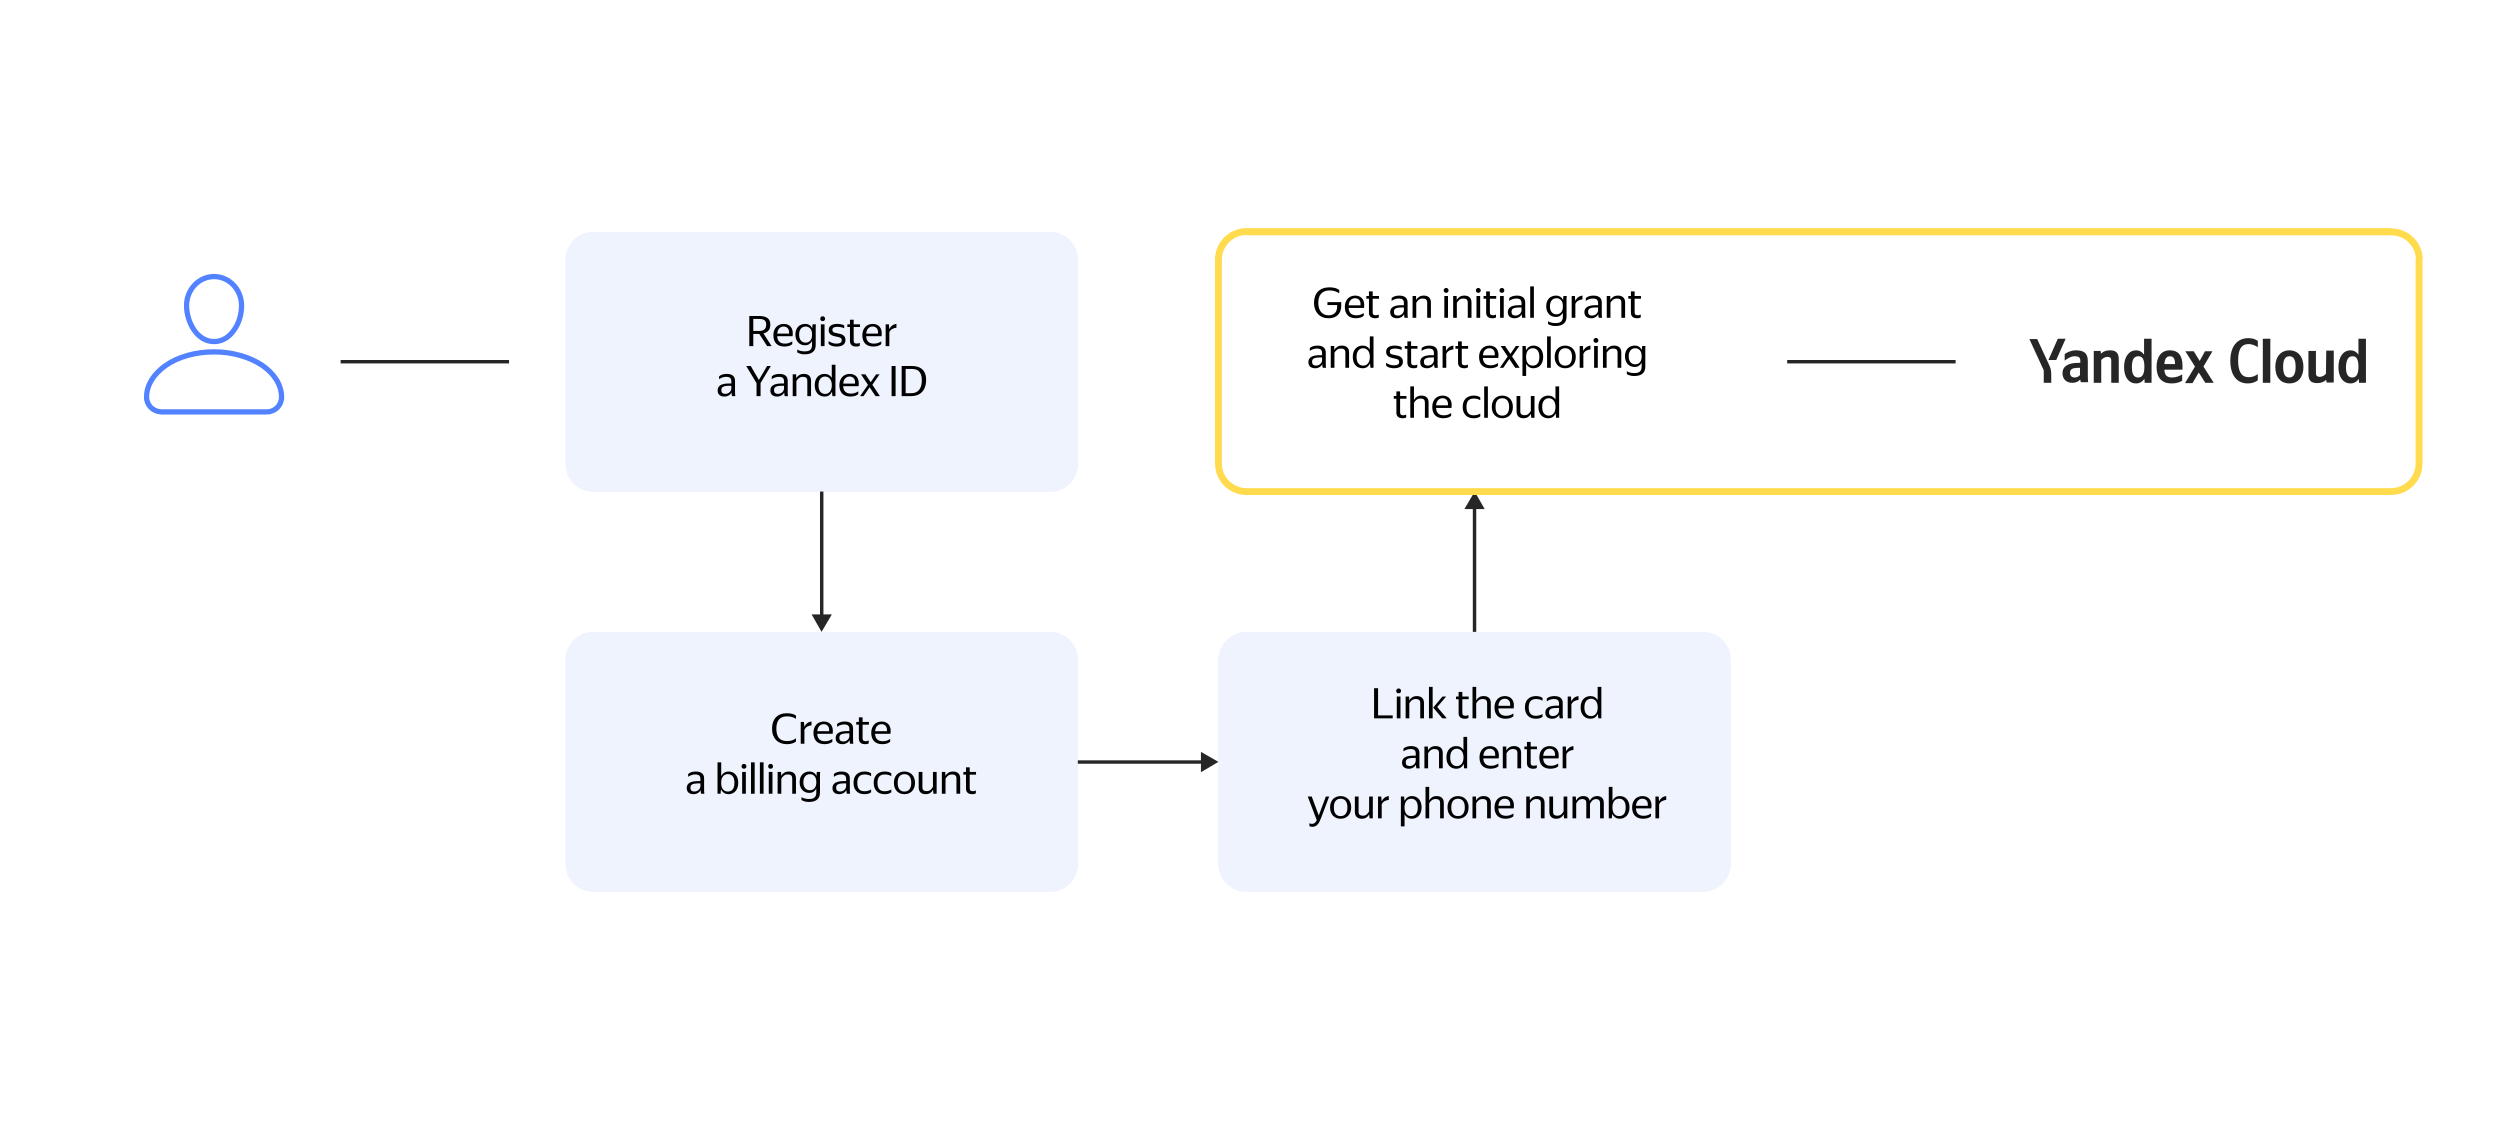 <svg width="800" height="360" viewBox="0 0 800 360" fill="none" xmlns="http://www.w3.org/2000/svg">
<g clip-path="url(#clip0_3_3166)">
<path d="M800 0H0V359.6H800V0Z" fill="white"/>
<g filter="url(#filter0_d_3_3166)">
<path d="M138 38.202C138 33.238 142.025 29.213 146.989 29.213H591.933C596.897 29.213 600.921 33.238 600.921 38.202V321.348C600.921 326.312 596.897 330.337 591.933 330.337H146.989C142.025 330.337 138 326.312 138 321.348V38.202Z" fill="white"/>
</g>
<path d="M135.955 38.202C135.955 33.258 140 29.213 144.944 29.213H589.888C594.831 29.213 598.876 33.258 598.876 38.202V321.348C598.876 326.292 594.831 330.337 589.888 330.337H144.944C140 330.337 135.955 326.292 135.955 321.348V38.202Z" fill="white"/>
<path d="M189.9 74.2H336C341 74.2 345 78.2 345 83.2V148.4C345 153.4 341 157.4 336 157.4H189.9C184.9 157.4 180.9 153.4 180.9 148.4V83.1C180.9 78.2 184.9 74.2 189.9 74.2Z" fill="#EEF3FE"/>
<path d="M189.9 202.2H336C341 202.2 345 206.2 345 211.2V276.4C345 281.4 341 285.4 336 285.4H189.9C184.9 285.4 180.9 281.4 180.9 276.4V211.2C180.9 206.3 184.9 202.2 189.9 202.2Z" fill="#EEF3FE"/>
<path d="M398.8 202.2H544.9C549.9 202.2 553.9 206.2 553.9 211.2V276.4C553.9 281.4 549.9 285.4 544.9 285.4H398.8C393.8 285.4 389.8 281.4 389.8 276.4V211.2C389.9 206.3 393.9 202.2 398.8 202.2Z" fill="#EEF3FE"/>
<path d="M389.9 243.8L384.3 240.6V247.1L389.9 243.8ZM344.9 244.4H384.8V243.3H344.9V244.4Z" fill="#262626"/>
<path d="M262.9 202.2L259.7 196.6H266.2L262.9 202.2ZM263.5 157.3V197.2H262.4V157.3H263.5Z" fill="#262626"/>
<path d="M471.9 157.3L475.1 162.9H468.6L471.9 157.3ZM471.3 202.2V162.3H472.4V202.2H471.3Z" fill="#262626"/>
<path d="M77.3 97.8C77.3 100.5 76.5 103.4 74.9 105.6C73.4 107.8 71.2 109.3 68.5 109.3C65.8 109.3 63.6 107.8 62.1 105.6C60.6 103.4 59.7 100.5 59.7 97.8C59.7 92.6 63.7 88.5 68.5 88.5C73.3 88.5 77.3 92.6 77.3 97.8Z" stroke="#5282FF" stroke-width="1.685"/>
<path d="M46.9 127.1C46.9 123.2 49.2 119.6 53.1 116.9C57 114.2 62.5 112.6 68.5 112.6C74.5 112.6 80 114.3 83.9 116.9C87.8 119.6 90.1 123.2 90.1 127.1C90.1 129.7 88 131.8 85.4 131.8H51.6C49 131.7 46.9 129.7 46.9 127.1Z" stroke="#5282FF" stroke-width="1.685"/>
<path d="M109 116.3H162.9V115.2H109V116.3Z" fill="#262626"/>
<path d="M389.9 83.1C389.9 78.1 393.9 74.1 398.9 74.1H765.2C770.2 74.1 774.2 78.1 774.2 83.1V148.3C774.2 153.3 770.2 157.3 765.2 157.3H398.9C393.9 157.3 389.9 153.3 389.9 148.3V83.1Z" fill="white"/>
<path d="M398.9 75.3H765.2V73H398.9V75.3ZM773 83.1V148.3H775.2V83.1H773ZM765.2 156.2H398.9V158.4H765.2V156.2ZM391 148.3V83.1H388.8V148.3H391ZM398.9 156.2C394.6 156.2 391 152.7 391 148.3H388.8C388.8 153.9 393.3 158.4 398.9 158.4V156.2ZM773 148.3C773 152.6 769.5 156.2 765.1 156.2V158.4C770.7 158.4 775.2 153.9 775.2 148.3H773ZM765.2 75.3C769.5 75.3 773.1 78.8 773.1 83.2H775.3C775.3 77.6 770.8 73.1 765.2 73.1V75.3ZM398.9 73C393.3 73 388.8 77.5 388.8 83.1H391C391 78.8 394.5 75.2 398.9 75.2V73Z" fill="#FFDB4D"/>
<path d="M571.9 116.3H625.8V115.2H571.9V116.3Z" fill="#262626"/>
<path d="M656.4 122.5V120.1C656.4 118.3 656.2 117.8 655.5 116.3L651.9 108.5H649.4L654 118.5V122.5H656.4ZM658 115.2L661 108.4H658.5L655.5 115.2H658ZM683.5 122.7C684.6 122.7 685.6 122.2 686.2 121.2L686.3 122.5H688.5V108.4H686.1V113.5C685.5 112.6 684.6 112.1 683.6 112.1C681.3 112.1 679.7 114.1 679.7 117.5C679.7 120.8 681.3 122.7 683.5 122.7ZM698.3 121.8V119.8C697.6 120.3 696.3 120.8 695.1 120.8C693.3 120.8 692.7 120 692.6 118.3H698.4V117C698.4 113.5 696.8 112.1 694.4 112.1C691.5 112.1 690.1 114.3 690.1 117.4C690.1 120.9 691.8 122.7 694.9 122.7C696.5 122.7 697.6 122.3 698.3 121.8ZM668.1 115.5C668.1 113 666.8 112.1 664.3 112.1C662.7 112.1 661.4 112.8 660.7 113.3V115.4C661.5 114.8 662.6 114 664 114C665.2 114 665.7 114.4 665.7 115.5V116.1H665.3C661.6 116.1 660 117.3 660 119.4C660 121.4 661.3 122.5 663.1 122.5C664.5 122.5 665.1 122 665.6 121.5H665.7C665.7 121.8 665.8 122.1 665.9 122.3H668.2C668.1 121.5 668.1 120.6 668.1 119.8V115.5ZM672.4 115.2C672.8 114.7 673.6 114.2 674.4 114.2C675.2 114.2 675.6 114.6 675.6 115.3V122.5H678V115C678 113 677.2 112.1 675.2 112.1C673.8 112.1 672.9 112.6 672.4 113.1H672.3L672.2 112.3H670V122.5H672.4V115.2ZM705.7 122.5H708.4L705.1 117.3L708 112.4H705.6L703.9 115.5L702 112.4H699.3L702.4 117.3L699.2 122.6H701.6L703.6 119.2L705.7 122.5ZM684.3 114C685.6 114 686.2 115 686.2 117.4C686.2 119.8 685.5 120.8 684.2 120.8C682.9 120.8 682.2 119.8 682.2 117.5C682.2 115 682.9 114 684.3 114ZM694.4 114C695.6 114 696 115 696 116.3V116.5H692.6C692.7 114.8 693.3 114 694.4 114ZM665.6 120C665.3 120.4 664.7 120.8 663.9 120.8C662.9 120.8 662.4 120.2 662.4 119.3C662.4 118.1 663.2 117.7 665.3 117.7H665.6V120ZM719.3 122.7C720.8 122.7 721.8 122.2 722.5 121.7V119.7C721.7 120.3 720.8 120.7 719.5 120.7C717.3 120.7 716.2 118.9 716.2 115.4C716.2 111.8 717.2 110.1 719.6 110.1C720.7 110.1 721.7 110.6 722.5 111.1V109.1C721.9 108.6 720.8 108.2 719.5 108.2C715.8 108.2 713.7 111 713.7 115.4C713.7 120.1 715.8 122.7 719.3 122.7ZM726.5 108.4H724.1V122.5H726.5V108.4ZM732.6 112.1C730 112.1 728.1 114 728.1 117.4C728.1 120.8 729.9 122.7 732.6 122.7C735.3 122.7 737.1 120.8 737.1 117.4C737.1 114 735.2 112.1 732.6 112.1ZM732.6 120.8C731.3 120.8 730.6 119.8 730.6 117.4C730.6 115 731.3 114 732.6 114C733.9 114 734.6 115 734.6 117.4C734.6 119.7 733.9 120.8 732.6 120.8ZM744.3 119.6C743.9 120.1 743.1 120.6 742.3 120.6C741.5 120.6 741.1 120.2 741.1 119.5V112.3H738.7V119.7C738.7 121.7 739.5 122.6 741.5 122.6C742.9 122.6 743.8 122.1 744.3 121.6H744.4L744.5 122.4H746.8V112.2H744.4L744.3 119.6ZM752.1 122.7C753.2 122.7 754.2 122.2 754.8 121.2L754.9 122.5H757.1V108.4H754.7V113.5C754.1 112.6 753.2 112.1 752.2 112.1C749.9 112.1 748.3 114.1 748.3 117.5C748.3 120.8 749.9 122.7 752.1 122.7ZM752.8 114C754.1 114 754.7 115 754.7 117.4C754.7 119.8 754 120.8 752.7 120.8C751.4 120.8 750.7 119.8 750.7 117.5C750.8 115 751.5 114 752.8 114Z" fill="#262626"/>
<path d="M239.774 101.122H243.006C244.143 101.122 245.007 101.344 245.599 101.788C246.2 102.222 246.501 102.916 246.501 103.868C246.501 104.709 246.302 105.352 245.904 105.796C245.507 106.24 244.975 106.54 244.309 106.697L246.917 110.761H245.488L242.964 106.85H241.05V110.761H239.774V101.122ZM241.05 102.065V105.907H242.895C243.237 105.907 243.547 105.874 243.824 105.81C244.101 105.736 244.342 105.62 244.545 105.463C244.749 105.297 244.906 105.084 245.017 104.825C245.128 104.557 245.183 104.229 245.183 103.84C245.183 103.193 244.994 102.735 244.614 102.467C244.235 102.199 243.699 102.065 243.006 102.065H241.05ZM253.528 110.123C253.445 110.197 253.33 110.28 253.182 110.373C253.034 110.465 252.858 110.553 252.655 110.636C252.451 110.71 252.215 110.77 251.947 110.817C251.688 110.872 251.397 110.9 251.073 110.9C249.899 110.9 249.007 110.585 248.397 109.957C247.786 109.319 247.481 108.422 247.481 107.266C247.481 106.702 247.564 106.198 247.731 105.754C247.897 105.301 248.129 104.917 248.424 104.603C248.72 104.289 249.072 104.053 249.478 103.896C249.885 103.729 250.324 103.646 250.796 103.646C251.295 103.646 251.739 103.734 252.127 103.91C252.525 104.076 252.849 104.326 253.098 104.659C253.357 104.991 253.533 105.403 253.625 105.893C253.718 106.383 253.718 106.947 253.625 107.585H248.702C248.785 109.166 249.613 109.957 251.184 109.957C251.721 109.957 252.183 109.878 252.571 109.721C252.96 109.564 253.279 109.397 253.528 109.222V110.123ZM250.768 104.492C250.214 104.492 249.751 104.682 249.381 105.061C249.012 105.431 248.79 105.995 248.716 106.753H252.502C252.557 105.976 252.419 105.408 252.086 105.047C251.762 104.677 251.323 104.492 250.768 104.492ZM261.029 110.373C261.029 110.826 260.964 111.237 260.835 111.607C260.705 111.977 260.497 112.291 260.211 112.55C259.933 112.818 259.573 113.022 259.129 113.16C258.685 113.308 258.149 113.382 257.52 113.382C257.095 113.382 256.73 113.35 256.424 113.285C256.129 113.221 255.883 113.147 255.689 113.063C255.458 112.971 255.269 112.865 255.121 112.744V111.843C255.269 111.954 255.458 112.056 255.689 112.148C255.883 112.222 256.133 112.287 256.438 112.342C256.743 112.407 257.109 112.439 257.534 112.439C258.394 112.439 258.995 112.264 259.337 111.912C259.679 111.57 259.85 111.062 259.85 110.387V109.111C259.637 109.527 259.346 109.86 258.976 110.109C258.616 110.359 258.158 110.484 257.603 110.484C257.187 110.484 256.794 110.414 256.424 110.276C256.055 110.128 255.726 109.91 255.44 109.624C255.162 109.337 254.94 108.981 254.774 108.556C254.608 108.131 254.524 107.636 254.524 107.072C254.524 106.499 254.608 105.999 254.774 105.574C254.94 105.139 255.162 104.783 255.44 104.506C255.726 104.219 256.059 104.007 256.438 103.868C256.817 103.72 257.215 103.646 257.631 103.646C258.186 103.646 258.653 103.771 259.032 104.021C259.42 104.27 259.721 104.612 259.933 105.047L259.947 104.894C259.947 104.811 259.947 104.719 259.947 104.617C259.956 104.515 259.966 104.414 259.975 104.312C259.984 104.21 259.993 104.113 260.003 104.021C260.012 103.928 260.021 103.85 260.03 103.785H261.098C261.08 103.905 261.061 104.085 261.043 104.326C261.034 104.557 261.029 104.746 261.029 104.894V110.373ZM257.825 109.638C258.408 109.638 258.893 109.43 259.281 109.014C259.67 108.588 259.864 107.941 259.864 107.072C259.864 106.203 259.67 105.555 259.281 105.13C258.893 104.705 258.403 104.492 257.811 104.492C257.515 104.492 257.238 104.548 256.979 104.659C256.72 104.76 256.498 104.922 256.313 105.144C256.129 105.357 255.981 105.625 255.87 105.948C255.768 106.272 255.717 106.647 255.717 107.072C255.717 107.506 255.768 107.886 255.87 108.209C255.981 108.523 256.129 108.787 256.313 109C256.508 109.212 256.73 109.374 256.979 109.485C257.238 109.587 257.52 109.638 257.825 109.638ZM263.271 102.758C263.03 102.758 262.836 102.685 262.688 102.537C262.549 102.389 262.48 102.208 262.48 101.996C262.48 101.783 262.549 101.598 262.688 101.441C262.836 101.284 263.03 101.205 263.271 101.205C263.502 101.205 263.687 101.284 263.825 101.441C263.964 101.598 264.033 101.783 264.033 101.996C264.033 102.208 263.964 102.389 263.825 102.537C263.687 102.685 263.502 102.758 263.271 102.758ZM263.853 103.785V110.761H262.674V103.785H263.853ZM267.724 110.9C267.243 110.9 266.841 110.854 266.517 110.761C266.194 110.678 265.93 110.581 265.727 110.47C265.486 110.34 265.297 110.192 265.158 110.026V109.125C265.352 109.282 265.579 109.42 265.838 109.541C266.06 109.642 266.323 109.739 266.628 109.832C266.943 109.915 267.308 109.957 267.724 109.957C268.223 109.957 268.621 109.873 268.917 109.707C269.213 109.541 269.361 109.263 269.361 108.875C269.361 108.653 269.314 108.477 269.222 108.348C269.129 108.218 269 108.117 268.834 108.043C268.676 107.959 268.491 107.899 268.279 107.862C268.066 107.816 267.844 107.77 267.613 107.724C267.317 107.659 267.026 107.585 266.739 107.502C266.453 107.419 266.194 107.303 265.963 107.155C265.731 107.007 265.542 106.813 265.394 106.573C265.255 106.332 265.186 106.027 265.186 105.657C265.186 104.982 265.426 104.478 265.907 104.145C266.397 103.813 267.081 103.646 267.96 103.646C268.339 103.646 268.662 103.674 268.931 103.729C269.199 103.776 269.425 103.831 269.61 103.896C269.823 103.97 270.003 104.053 270.151 104.145V105.047C269.994 104.964 269.809 104.89 269.596 104.825C269.411 104.77 269.185 104.719 268.917 104.672C268.658 104.617 268.353 104.589 268.001 104.589C267.474 104.589 267.067 104.663 266.781 104.811C266.503 104.959 266.365 105.218 266.365 105.588C266.365 105.791 266.406 105.953 266.49 106.073C266.573 106.193 266.684 106.291 266.822 106.365C266.961 106.429 267.118 106.48 267.294 106.517C267.479 106.554 267.668 106.591 267.863 106.628C268.168 106.693 268.478 106.762 268.792 106.836C269.116 106.91 269.407 107.021 269.666 107.169C269.925 107.317 270.137 107.52 270.304 107.779C270.47 108.029 270.553 108.366 270.553 108.792C270.553 109.198 270.47 109.536 270.304 109.804C270.146 110.072 269.934 110.29 269.666 110.456C269.398 110.613 269.092 110.724 268.75 110.789C268.417 110.863 268.075 110.9 267.724 110.9ZM275.134 110.65C275.032 110.706 274.889 110.761 274.704 110.817C274.519 110.872 274.292 110.9 274.024 110.9C273.312 110.9 272.794 110.738 272.471 110.414C272.147 110.091 271.985 109.665 271.985 109.138V104.645H271.153V103.785H271.985V102.315H273.178V103.785H275.203V104.645H273.178V108.986C273.178 109.337 273.252 109.587 273.4 109.735C273.557 109.873 273.839 109.943 274.246 109.943C274.403 109.943 274.556 109.92 274.704 109.873C274.861 109.827 275.004 109.772 275.134 109.707V110.65ZM281.998 110.123C281.915 110.197 281.799 110.28 281.652 110.373C281.504 110.465 281.328 110.553 281.125 110.636C280.921 110.71 280.685 110.77 280.417 110.817C280.158 110.872 279.867 110.9 279.543 110.9C278.369 110.9 277.477 110.585 276.867 109.957C276.256 109.319 275.951 108.422 275.951 107.266C275.951 106.702 276.034 106.198 276.201 105.754C276.367 105.301 276.599 104.917 276.894 104.603C277.19 104.289 277.542 104.053 277.948 103.896C278.355 103.729 278.794 103.646 279.266 103.646C279.765 103.646 280.209 103.734 280.597 103.91C280.995 104.076 281.319 104.326 281.568 104.659C281.827 104.991 282.003 105.403 282.095 105.893C282.188 106.383 282.188 106.947 282.095 107.585H277.172C277.255 109.166 278.083 109.957 279.654 109.957C280.191 109.957 280.653 109.878 281.041 109.721C281.43 109.564 281.749 109.397 281.998 109.222V110.123ZM279.238 104.492C278.684 104.492 278.221 104.682 277.851 105.061C277.482 105.431 277.26 105.995 277.186 106.753H280.972C281.027 105.976 280.889 105.408 280.556 105.047C280.232 104.677 279.793 104.492 279.238 104.492ZM286.864 104.867C286.365 104.913 285.907 105.052 285.491 105.283C285.084 105.505 284.783 105.851 284.589 106.323V110.761H283.41V103.785H284.451L284.562 105.297H284.589C284.783 104.88 285.065 104.52 285.435 104.215C285.814 103.91 286.291 103.72 286.864 103.646V104.867ZM234.25 126.761C234.204 126.622 234.167 126.451 234.139 126.248C234.111 126.035 234.093 125.818 234.083 125.596C234.009 125.744 233.912 125.897 233.792 126.054C233.672 126.202 233.519 126.34 233.334 126.47C233.149 126.59 232.932 126.692 232.683 126.775C232.433 126.858 232.142 126.9 231.809 126.9C231.171 126.9 230.648 126.738 230.242 126.414C229.844 126.081 229.645 125.582 229.645 124.916C229.645 124.195 229.936 123.65 230.519 123.28C231.101 122.901 232.031 122.711 233.307 122.711H234.028V122.046C234.028 121.546 233.903 121.181 233.653 120.95C233.404 120.709 232.974 120.589 232.364 120.589C231.929 120.589 231.508 120.663 231.101 120.811C230.704 120.95 230.371 121.13 230.103 121.352V120.451C230.325 120.21 230.653 120.016 231.088 119.868C231.522 119.72 231.998 119.646 232.516 119.646C233.394 119.646 234.06 119.831 234.513 120.201C234.976 120.562 235.207 121.121 235.207 121.879V125.638C235.207 125.795 235.216 125.994 235.234 126.234C235.253 126.465 235.276 126.641 235.304 126.761H234.25ZM232.058 126.04C232.373 126.04 232.65 125.989 232.891 125.887C233.14 125.776 233.348 125.638 233.515 125.471C233.681 125.305 233.806 125.12 233.889 124.916C233.982 124.713 234.028 124.514 234.028 124.32V123.446H233.418C232.918 123.446 232.502 123.474 232.169 123.53C231.846 123.576 231.582 123.659 231.379 123.779C231.175 123.89 231.032 124.033 230.949 124.209C230.866 124.385 230.824 124.597 230.824 124.847C230.824 125.263 230.935 125.568 231.157 125.762C231.379 125.947 231.679 126.04 232.058 126.04ZM243.383 122.573V126.761H242.093V122.614L238.793 117.122H240.249L242.842 121.588L245.478 117.122H246.656L243.383 122.573ZM251.112 126.761C251.066 126.622 251.029 126.451 251.001 126.248C250.974 126.035 250.955 125.818 250.946 125.596C250.872 125.744 250.775 125.897 250.655 126.054C250.534 126.202 250.382 126.34 250.197 126.47C250.012 126.59 249.795 126.692 249.545 126.775C249.295 126.858 249.004 126.9 248.671 126.9C248.033 126.9 247.511 126.738 247.104 126.414C246.707 126.081 246.508 125.582 246.508 124.916C246.508 124.195 246.799 123.65 247.381 123.28C247.964 122.901 248.893 122.711 250.169 122.711H250.89V122.046C250.89 121.546 250.766 121.181 250.516 120.95C250.266 120.709 249.836 120.589 249.226 120.589C248.792 120.589 248.371 120.663 247.964 120.811C247.566 120.95 247.234 121.13 246.965 121.352V120.451C247.187 120.21 247.516 120.016 247.95 119.868C248.385 119.72 248.861 119.646 249.379 119.646C250.257 119.646 250.923 119.831 251.376 120.201C251.838 120.562 252.069 121.121 252.069 121.879V125.638C252.069 125.795 252.079 125.994 252.097 126.234C252.116 126.465 252.139 126.641 252.166 126.761H251.112ZM248.921 126.04C249.235 126.04 249.513 125.989 249.753 125.887C250.003 125.776 250.211 125.638 250.377 125.471C250.544 125.305 250.669 125.12 250.752 124.916C250.844 124.713 250.89 124.514 250.89 124.32V123.446H250.28C249.781 123.446 249.365 123.474 249.032 123.53C248.708 123.576 248.445 123.659 248.241 123.779C248.038 123.89 247.895 124.033 247.811 124.209C247.728 124.385 247.687 124.597 247.687 124.847C247.687 125.263 247.798 125.568 248.019 125.762C248.241 125.947 248.542 126.04 248.921 126.04ZM256.968 120.589C256.432 120.589 255.997 120.719 255.664 120.978C255.332 121.236 255.059 121.56 254.846 121.948V126.761H253.667V119.785H254.777L254.818 121.033H254.846C255.031 120.635 255.327 120.307 255.734 120.048C256.141 119.78 256.654 119.646 257.273 119.646C257.967 119.646 258.517 119.831 258.924 120.201C259.331 120.562 259.534 121.116 259.534 121.865V126.761H258.341V121.921C258.341 121.421 258.221 121.075 257.981 120.88C257.74 120.686 257.403 120.589 256.968 120.589ZM266.234 125.36C266.021 125.823 265.721 126.197 265.332 126.484C264.944 126.761 264.449 126.9 263.848 126.9C263.432 126.9 263.035 126.826 262.656 126.678C262.277 126.53 261.944 126.308 261.657 126.012C261.37 125.707 261.139 125.328 260.964 124.875C260.797 124.413 260.714 123.876 260.714 123.266C260.714 122.656 260.797 122.124 260.964 121.671C261.139 121.209 261.37 120.83 261.657 120.534C261.944 120.238 262.277 120.016 262.656 119.868C263.035 119.72 263.437 119.646 263.862 119.646C264.389 119.646 264.847 119.757 265.235 119.979C265.624 120.201 265.933 120.511 266.165 120.908V116.706H267.344V126.761H266.373L266.234 125.36ZM264.029 126.054C264.334 126.054 264.616 125.998 264.875 125.887C265.134 125.767 265.36 125.596 265.554 125.374C265.749 125.143 265.901 124.852 266.012 124.5C266.123 124.149 266.179 123.738 266.179 123.266C266.179 122.794 266.123 122.388 266.012 122.046C265.901 121.694 265.749 121.408 265.554 121.186C265.36 120.954 265.134 120.783 264.875 120.672C264.616 120.552 264.334 120.492 264.029 120.492C263.409 120.492 262.901 120.728 262.503 121.199C262.115 121.662 261.921 122.351 261.921 123.266C261.921 124.2 262.115 124.898 262.503 125.36C262.901 125.823 263.409 126.054 264.029 126.054ZM274.644 126.123C274.561 126.197 274.445 126.28 274.297 126.373C274.149 126.465 273.973 126.553 273.77 126.636C273.567 126.71 273.331 126.77 273.063 126.817C272.804 126.872 272.513 126.9 272.189 126.9C271.015 126.9 270.122 126.585 269.512 125.957C268.902 125.319 268.597 124.422 268.597 123.266C268.597 122.702 268.68 122.198 268.846 121.754C269.013 121.301 269.244 120.917 269.54 120.603C269.836 120.289 270.187 120.053 270.594 119.896C271.001 119.729 271.44 119.646 271.912 119.646C272.411 119.646 272.855 119.734 273.243 119.91C273.641 120.076 273.964 120.326 274.214 120.659C274.473 120.991 274.648 121.403 274.741 121.893C274.833 122.383 274.833 122.947 274.741 123.585H269.817C269.9 125.166 270.728 125.957 272.3 125.957C272.836 125.957 273.298 125.878 273.687 125.721C274.075 125.564 274.394 125.397 274.644 125.222V126.123ZM271.884 120.492C271.329 120.492 270.867 120.682 270.497 121.061C270.127 121.431 269.905 121.995 269.831 122.753H273.617C273.673 121.976 273.534 121.408 273.201 121.047C272.878 120.677 272.439 120.492 271.884 120.492ZM278.277 123.932L276.335 126.761H275.225L277.75 123.141L275.517 119.785H276.931L278.623 122.309L280.357 119.785H281.466L279.15 123.113L281.577 126.761H280.177L278.277 123.932ZM286.586 117.122V126.761H285.31V117.122H286.586ZM288.533 117.122H291.779C292.426 117.122 293.027 117.196 293.582 117.344C294.137 117.492 294.617 117.741 295.024 118.093C295.44 118.444 295.764 118.906 295.995 119.48C296.235 120.053 296.356 120.765 296.356 121.616C296.356 122.466 296.235 123.215 295.995 123.862C295.764 124.5 295.436 125.037 295.01 125.471C294.594 125.897 294.095 126.22 293.512 126.442C292.939 126.655 292.315 126.761 291.64 126.761H288.533V117.122ZM289.809 118.065V125.818H291.64C292.139 125.818 292.592 125.739 292.999 125.582C293.406 125.416 293.757 125.166 294.053 124.833C294.349 124.5 294.576 124.075 294.733 123.557C294.899 123.039 294.983 122.42 294.983 121.699C294.983 120.978 294.899 120.386 294.733 119.924C294.576 119.452 294.354 119.082 294.067 118.814C293.79 118.537 293.452 118.342 293.055 118.231C292.666 118.121 292.241 118.065 291.779 118.065H289.809Z" fill="black"/>
<path d="M251.8 238.139C251.088 238.139 250.44 238.028 249.858 237.806C249.275 237.575 248.776 237.247 248.36 236.822C247.944 236.396 247.62 235.879 247.389 235.268C247.167 234.658 247.056 233.965 247.056 233.188C247.056 232.411 247.158 231.718 247.361 231.108C247.574 230.488 247.879 229.97 248.277 229.554C248.684 229.129 249.178 228.805 249.761 228.583C250.343 228.352 251.014 228.237 251.772 228.237C252.428 228.237 253.011 228.306 253.519 228.445C254.037 228.574 254.435 228.75 254.712 228.972V230.012C253.889 229.494 252.941 229.235 251.869 229.235C250.676 229.235 249.802 229.577 249.248 230.262C248.702 230.936 248.429 231.912 248.429 233.188C248.429 234.464 248.697 235.444 249.234 236.128C249.779 236.803 250.658 237.141 251.869 237.141C252.396 237.141 252.891 237.076 253.353 236.947C253.824 236.808 254.277 236.577 254.712 236.253V237.293C254.444 237.515 254.06 237.714 253.561 237.89C253.071 238.056 252.484 238.139 251.8 238.139ZM259.687 232.106C259.188 232.152 258.73 232.291 258.314 232.522C257.907 232.744 257.607 233.091 257.413 233.562V238.001H256.234V231.024H257.274L257.385 232.536H257.413C257.607 232.12 257.889 231.759 258.259 231.454C258.638 231.149 259.114 230.96 259.687 230.886V232.106ZM266.348 237.363C266.265 237.437 266.149 237.52 266.001 237.612C265.853 237.705 265.678 237.793 265.474 237.876C265.271 237.95 265.035 238.01 264.767 238.056C264.508 238.112 264.217 238.139 263.893 238.139C262.719 238.139 261.826 237.825 261.216 237.196C260.606 236.558 260.301 235.661 260.301 234.506C260.301 233.941 260.384 233.438 260.55 232.994C260.717 232.541 260.948 232.157 261.244 231.843C261.54 231.528 261.891 231.292 262.298 231.135C262.705 230.969 263.144 230.886 263.616 230.886C264.115 230.886 264.559 230.973 264.947 231.149C265.345 231.316 265.668 231.565 265.918 231.898C266.177 232.231 266.352 232.642 266.445 233.132C266.537 233.623 266.537 234.187 266.445 234.825H261.521C261.605 236.406 262.432 237.196 264.004 237.196C264.54 237.196 265.003 237.118 265.391 236.96C265.779 236.803 266.098 236.637 266.348 236.461V237.363ZM263.588 231.732C263.033 231.732 262.571 231.921 262.201 232.3C261.831 232.67 261.609 233.234 261.535 233.992H265.322C265.377 233.216 265.238 232.647 264.905 232.286C264.582 231.917 264.143 231.732 263.588 231.732ZM272.018 238.001C271.972 237.862 271.935 237.691 271.907 237.487C271.879 237.275 271.861 237.057 271.851 236.836C271.777 236.983 271.68 237.136 271.56 237.293C271.44 237.441 271.287 237.58 271.102 237.709C270.918 237.83 270.7 237.931 270.451 238.014C270.201 238.098 269.91 238.139 269.577 238.139C268.939 238.139 268.416 237.977 268.01 237.654C267.612 237.321 267.413 236.822 267.413 236.156C267.413 235.435 267.704 234.889 268.287 234.519C268.869 234.14 269.799 233.951 271.075 233.951H271.796V233.285C271.796 232.786 271.671 232.42 271.421 232.189C271.172 231.949 270.742 231.829 270.132 231.829C269.697 231.829 269.276 231.903 268.869 232.051C268.472 232.189 268.139 232.37 267.871 232.592V231.69C268.093 231.45 268.421 231.255 268.856 231.108C269.29 230.96 269.766 230.886 270.284 230.886C271.163 230.886 271.828 231.071 272.281 231.44C272.744 231.801 272.975 232.36 272.975 233.119V236.877C272.975 237.034 272.984 237.233 273.003 237.474C273.021 237.705 273.044 237.88 273.072 238.001H272.018ZM269.826 237.279C270.141 237.279 270.418 237.229 270.659 237.127C270.908 237.016 271.116 236.877 271.283 236.711C271.449 236.544 271.574 236.359 271.657 236.156C271.75 235.953 271.796 235.754 271.796 235.56V234.686H271.186C270.686 234.686 270.27 234.714 269.937 234.769C269.614 234.815 269.35 234.898 269.147 235.019C268.943 235.13 268.8 235.273 268.717 235.449C268.634 235.624 268.592 235.837 268.592 236.087C268.592 236.503 268.703 236.808 268.925 237.002C269.147 237.187 269.447 237.279 269.826 237.279ZM277.985 237.89C277.883 237.945 277.74 238.001 277.555 238.056C277.37 238.112 277.143 238.139 276.875 238.139C276.163 238.139 275.645 237.977 275.322 237.654C274.998 237.33 274.836 236.905 274.836 236.378V231.884H274.004V231.024H274.836V229.554H276.029V231.024H278.054V231.884H276.029V236.225C276.029 236.577 276.103 236.826 276.251 236.974C276.408 237.113 276.69 237.182 277.097 237.182C277.254 237.182 277.407 237.159 277.555 237.113C277.712 237.067 277.855 237.011 277.985 236.947V237.89ZM284.849 237.363C284.766 237.437 284.651 237.52 284.503 237.612C284.355 237.705 284.179 237.793 283.976 237.876C283.772 237.95 283.536 238.01 283.268 238.056C283.009 238.112 282.718 238.139 282.394 238.139C281.22 238.139 280.328 237.825 279.718 237.196C279.107 236.558 278.802 235.661 278.802 234.506C278.802 233.941 278.885 233.438 279.052 232.994C279.218 232.541 279.45 232.157 279.745 231.843C280.041 231.528 280.393 231.292 280.799 231.135C281.206 230.969 281.645 230.886 282.117 230.886C282.616 230.886 283.06 230.973 283.448 231.149C283.846 231.316 284.17 231.565 284.419 231.898C284.678 232.231 284.854 232.642 284.946 233.132C285.039 233.623 285.039 234.187 284.946 234.825H280.023C280.106 236.406 280.934 237.196 282.505 237.196C283.042 237.196 283.504 237.118 283.892 236.96C284.281 236.803 284.6 236.637 284.849 236.461V237.363ZM282.089 231.732C281.535 231.732 281.072 231.921 280.702 232.3C280.333 232.67 280.111 233.234 280.037 233.992H283.823C283.878 233.216 283.74 232.647 283.407 232.286C283.083 231.917 282.644 231.732 282.089 231.732ZM224.356 254.001C224.309 253.862 224.272 253.691 224.245 253.487C224.217 253.275 224.198 253.057 224.189 252.836C224.115 252.983 224.018 253.136 223.898 253.293C223.778 253.441 223.625 253.58 223.44 253.709C223.255 253.83 223.038 253.931 222.788 254.014C222.539 254.098 222.248 254.139 221.915 254.139C221.277 254.139 220.754 253.977 220.347 253.654C219.95 253.321 219.751 252.822 219.751 252.156C219.751 251.435 220.042 250.889 220.625 250.519C221.207 250.14 222.137 249.951 223.413 249.951H224.134V249.285C224.134 248.786 224.009 248.42 223.759 248.189C223.51 247.949 223.08 247.829 222.469 247.829C222.035 247.829 221.614 247.903 221.207 248.051C220.81 248.189 220.477 248.37 220.209 248.592V247.69C220.431 247.45 220.759 247.255 221.193 247.108C221.628 246.96 222.104 246.886 222.622 246.886C223.5 246.886 224.166 247.071 224.619 247.44C225.081 247.801 225.313 248.36 225.313 249.119V252.877C225.313 253.034 225.322 253.233 225.34 253.474C225.359 253.705 225.382 253.88 225.41 254.001H224.356ZM222.164 253.279C222.479 253.279 222.756 253.229 222.996 253.127C223.246 253.016 223.454 252.877 223.621 252.711C223.787 252.544 223.912 252.359 223.995 252.156C224.087 251.953 224.134 251.754 224.134 251.56V250.686H223.523C223.024 250.686 222.608 250.714 222.275 250.769C221.952 250.815 221.688 250.898 221.485 251.019C221.281 251.13 221.138 251.273 221.055 251.449C220.972 251.624 220.93 251.837 220.93 252.087C220.93 252.503 221.041 252.808 221.263 253.002C221.485 253.187 221.785 253.279 222.164 253.279ZM236.235 250.506C236.235 251.116 236.148 251.652 235.972 252.114C235.805 252.567 235.579 252.947 235.292 253.252C235.006 253.548 234.673 253.769 234.294 253.917C233.924 254.065 233.531 254.139 233.115 254.139C232.56 254.139 232.079 254.001 231.672 253.723C231.266 253.446 230.947 253.067 230.715 252.586L230.577 254.001H229.606V243.945H230.785V248.342C231.016 247.898 231.326 247.547 231.714 247.288C232.112 247.02 232.597 246.886 233.17 246.886C233.577 246.886 233.965 246.96 234.335 247.108C234.705 247.255 235.029 247.477 235.306 247.773C235.593 248.069 235.819 248.448 235.986 248.911C236.152 249.364 236.235 249.895 236.235 250.506ZM232.934 253.293C233.554 253.293 234.053 253.076 234.432 252.641C234.821 252.198 235.015 251.486 235.015 250.506C235.015 249.544 234.821 248.841 234.432 248.397C234.053 247.944 233.554 247.718 232.934 247.718C232.629 247.718 232.343 247.773 232.075 247.884C231.816 247.986 231.589 248.152 231.395 248.384C231.201 248.605 231.048 248.892 230.937 249.243C230.826 249.595 230.771 250.015 230.771 250.506C230.771 251.005 230.826 251.43 230.937 251.781C231.048 252.133 231.201 252.419 231.395 252.641C231.589 252.863 231.816 253.03 232.075 253.141C232.343 253.242 232.629 253.293 232.934 253.293ZM238.085 245.998C237.845 245.998 237.65 245.924 237.502 245.776C237.364 245.628 237.294 245.448 237.294 245.235C237.294 245.023 237.364 244.838 237.502 244.68C237.65 244.523 237.845 244.445 238.085 244.445C238.316 244.445 238.501 244.523 238.64 244.68C238.778 244.838 238.848 245.023 238.848 245.235C238.848 245.448 238.778 245.628 238.64 245.776C238.501 245.924 238.316 245.998 238.085 245.998ZM238.667 247.024V254.001H237.489V247.024H238.667ZM241.498 243.945V254.001H240.319V243.945H241.498ZM244.342 243.945V254.001H243.164V243.945H244.342ZM246.604 245.998C246.364 245.998 246.17 245.924 246.022 245.776C245.883 245.628 245.814 245.448 245.814 245.235C245.814 245.023 245.883 244.838 246.022 244.68C246.17 244.523 246.364 244.445 246.604 244.445C246.835 244.445 247.02 244.523 247.159 244.68C247.298 244.838 247.367 245.023 247.367 245.235C247.367 245.448 247.298 245.628 247.159 245.776C247.02 245.924 246.835 245.998 246.604 245.998ZM247.187 247.024V254.001H246.008V247.024H247.187ZM252.14 247.829C251.603 247.829 251.169 247.958 250.836 248.217C250.503 248.476 250.23 248.8 250.018 249.188V254.001H248.839V247.024H249.948L249.99 248.273H250.018C250.202 247.875 250.498 247.547 250.905 247.288C251.312 247.02 251.825 246.886 252.445 246.886C253.138 246.886 253.688 247.071 254.095 247.44C254.502 247.801 254.705 248.356 254.705 249.105V254.001H253.513V249.16C253.513 248.661 253.392 248.314 253.152 248.12C252.912 247.926 252.574 247.829 252.14 247.829ZM262.39 253.612C262.39 254.065 262.325 254.477 262.196 254.847C262.067 255.216 261.858 255.531 261.572 255.79C261.294 256.058 260.934 256.261 260.49 256.4C260.046 256.548 259.51 256.622 258.881 256.622C258.456 256.622 258.091 256.59 257.786 256.525C257.49 256.46 257.245 256.386 257.05 256.303C256.819 256.21 256.63 256.104 256.482 255.984V255.082C256.63 255.193 256.819 255.295 257.05 255.388C257.245 255.461 257.494 255.526 257.799 255.582C258.105 255.646 258.47 255.679 258.895 255.679C259.755 255.679 260.356 255.503 260.698 255.152C261.04 254.81 261.211 254.301 261.211 253.626V252.35C260.999 252.766 260.707 253.099 260.337 253.349C259.977 253.598 259.519 253.723 258.964 253.723C258.548 253.723 258.155 253.654 257.786 253.515C257.416 253.367 257.087 253.15 256.801 252.863C256.523 252.577 256.302 252.221 256.135 251.795C255.969 251.37 255.885 250.875 255.885 250.311C255.885 249.738 255.969 249.239 256.135 248.813C256.302 248.379 256.523 248.023 256.801 247.746C257.087 247.459 257.42 247.246 257.799 247.108C258.178 246.96 258.576 246.886 258.992 246.886C259.547 246.886 260.014 247.01 260.393 247.26C260.781 247.51 261.082 247.852 261.294 248.286L261.308 248.134C261.308 248.051 261.308 247.958 261.308 247.856C261.318 247.755 261.327 247.653 261.336 247.551C261.345 247.45 261.355 247.353 261.364 247.26C261.373 247.168 261.382 247.089 261.392 247.024H262.459C262.441 247.145 262.422 247.325 262.404 247.565C262.395 247.796 262.39 247.986 262.39 248.134V253.612ZM259.186 252.877C259.769 252.877 260.254 252.669 260.643 252.253C261.031 251.828 261.225 251.18 261.225 250.311C261.225 249.442 261.031 248.795 260.643 248.37C260.254 247.944 259.764 247.732 259.172 247.732C258.877 247.732 258.599 247.787 258.34 247.898C258.081 248 257.859 248.162 257.675 248.384C257.49 248.596 257.342 248.864 257.231 249.188C257.129 249.512 257.078 249.886 257.078 250.311C257.078 250.746 257.129 251.125 257.231 251.449C257.342 251.763 257.49 252.027 257.675 252.239C257.869 252.452 258.091 252.614 258.34 252.725C258.599 252.826 258.881 252.877 259.186 252.877ZM270.988 254.001C270.942 253.862 270.905 253.691 270.877 253.487C270.85 253.275 270.831 253.057 270.822 252.836C270.748 252.983 270.651 253.136 270.531 253.293C270.411 253.441 270.258 253.58 270.073 253.709C269.888 253.83 269.671 253.931 269.421 254.014C269.172 254.098 268.88 254.139 268.547 254.139C267.909 254.139 267.387 253.977 266.98 253.654C266.583 253.321 266.384 252.822 266.384 252.156C266.384 251.435 266.675 250.889 267.258 250.519C267.84 250.14 268.769 249.951 270.045 249.951H270.767V249.285C270.767 248.786 270.642 248.42 270.392 248.189C270.142 247.949 269.712 247.829 269.102 247.829C268.668 247.829 268.247 247.903 267.84 248.051C267.443 248.189 267.11 248.37 266.842 248.592V247.69C267.063 247.45 267.392 247.255 267.826 247.108C268.261 246.96 268.737 246.886 269.255 246.886C270.133 246.886 270.799 247.071 271.252 247.44C271.714 247.801 271.945 248.36 271.945 249.119V252.877C271.945 253.034 271.955 253.233 271.973 253.474C271.992 253.705 272.015 253.88 272.043 254.001H270.988ZM268.797 253.279C269.111 253.279 269.389 253.229 269.629 253.127C269.879 253.016 270.087 252.877 270.253 252.711C270.42 252.544 270.545 252.359 270.628 252.156C270.72 251.953 270.767 251.754 270.767 251.56V250.686H270.156C269.657 250.686 269.241 250.714 268.908 250.769C268.584 250.815 268.321 250.898 268.118 251.019C267.914 251.13 267.771 251.273 267.688 251.449C267.604 251.624 267.563 251.837 267.563 252.087C267.563 252.503 267.674 252.808 267.896 253.002C268.118 253.187 268.418 253.279 268.797 253.279ZM276.636 254.139C276.091 254.139 275.601 254.061 275.166 253.903C274.741 253.737 274.375 253.497 274.07 253.182C273.765 252.868 273.529 252.489 273.363 252.045C273.206 251.592 273.127 251.079 273.127 250.506C273.127 249.359 273.442 248.471 274.07 247.843C274.708 247.205 275.582 246.886 276.692 246.886C277.117 246.886 277.51 246.936 277.871 247.038C278.231 247.14 278.527 247.288 278.758 247.482V248.384C278.472 248.199 278.153 248.06 277.801 247.967C277.45 247.875 277.085 247.829 276.706 247.829C275.892 247.829 275.291 248.051 274.903 248.494C274.523 248.938 274.334 249.609 274.334 250.506C274.334 251.412 274.519 252.087 274.889 252.53C275.258 252.974 275.841 253.196 276.636 253.196C277.052 253.196 277.436 253.145 277.787 253.044C278.148 252.942 278.472 252.803 278.758 252.628V253.529C278.509 253.723 278.208 253.876 277.857 253.987C277.505 254.088 277.098 254.139 276.636 254.139ZM283.097 254.139C282.551 254.139 282.061 254.061 281.627 253.903C281.201 253.737 280.836 253.497 280.531 253.182C280.226 252.868 279.99 252.489 279.824 252.045C279.666 251.592 279.588 251.079 279.588 250.506C279.588 249.359 279.902 248.471 280.531 247.843C281.169 247.205 282.043 246.886 283.152 246.886C283.578 246.886 283.971 246.936 284.331 247.038C284.692 247.14 284.988 247.288 285.219 247.482V248.384C284.932 248.199 284.613 248.06 284.262 247.967C283.91 247.875 283.545 247.829 283.166 247.829C282.352 247.829 281.751 248.051 281.363 248.494C280.984 248.938 280.794 249.609 280.794 250.506C280.794 251.412 280.979 252.087 281.349 252.53C281.719 252.974 282.302 253.196 283.097 253.196C283.513 253.196 283.897 253.145 284.248 253.044C284.609 252.942 284.932 252.803 285.219 252.628V253.529C284.969 253.723 284.669 253.876 284.317 253.987C283.966 254.088 283.559 254.139 283.097 254.139ZM289.405 254.139C288.933 254.139 288.489 254.061 288.073 253.903C287.667 253.737 287.311 253.501 287.005 253.196C286.71 252.882 286.474 252.503 286.298 252.059C286.132 251.606 286.048 251.088 286.048 250.506C286.048 249.923 286.132 249.41 286.298 248.966C286.474 248.513 286.71 248.134 287.005 247.829C287.311 247.524 287.667 247.292 288.073 247.135C288.489 246.969 288.933 246.886 289.405 246.886C289.886 246.886 290.334 246.969 290.75 247.135C291.166 247.292 291.527 247.524 291.832 247.829C292.137 248.134 292.373 248.513 292.539 248.966C292.715 249.41 292.803 249.923 292.803 250.506C292.803 251.088 292.715 251.606 292.539 252.059C292.373 252.503 292.137 252.882 291.832 253.196C291.527 253.501 291.166 253.737 290.75 253.903C290.334 254.061 289.886 254.139 289.405 254.139ZM289.405 253.293C289.719 253.293 290.01 253.242 290.279 253.141C290.547 253.039 290.778 252.877 290.972 252.655C291.166 252.433 291.319 252.147 291.43 251.795C291.541 251.435 291.596 251.005 291.596 250.506C291.596 250.006 291.541 249.581 291.43 249.23C291.319 248.878 291.166 248.592 290.972 248.37C290.778 248.148 290.547 247.986 290.279 247.884C290.01 247.783 289.719 247.732 289.405 247.732C289.1 247.732 288.813 247.783 288.545 247.884C288.286 247.986 288.059 248.148 287.865 248.37C287.671 248.592 287.519 248.878 287.408 249.23C287.306 249.581 287.255 250.006 287.255 250.506C287.255 251.005 287.306 251.435 287.408 251.795C287.519 252.147 287.671 252.433 287.865 252.655C288.059 252.877 288.286 253.039 288.545 253.141C288.813 253.242 289.1 253.293 289.405 253.293ZM298.543 252.752C298.358 253.141 298.067 253.469 297.669 253.737C297.281 254.005 296.772 254.139 296.144 254.139C295.496 254.139 294.974 253.954 294.576 253.585C294.179 253.215 293.98 252.655 293.98 251.906V247.024H295.173V251.906C295.173 252.396 295.298 252.729 295.547 252.905C295.797 253.081 296.107 253.168 296.476 253.168C296.994 253.168 297.41 253.044 297.725 252.794C298.048 252.544 298.321 252.202 298.543 251.768V247.024H299.722V254.001H298.682L298.571 252.752H298.543ZM304.691 247.829C304.155 247.829 303.72 247.958 303.387 248.217C303.055 248.476 302.782 248.8 302.569 249.188V254.001H301.39V247.024H302.5L302.541 248.273H302.569C302.754 247.875 303.05 247.547 303.457 247.288C303.864 247.02 304.377 246.886 304.996 246.886C305.69 246.886 306.24 247.071 306.647 247.44C307.054 247.801 307.257 248.356 307.257 249.105V254.001H306.064V249.16C306.064 248.661 305.944 248.314 305.704 248.12C305.463 247.926 305.126 247.829 304.691 247.829ZM312.265 253.89C312.163 253.945 312.02 254.001 311.835 254.056C311.65 254.112 311.424 254.139 311.155 254.139C310.444 254.139 309.926 253.977 309.602 253.654C309.278 253.33 309.117 252.905 309.117 252.378V247.884H308.285V247.024H309.117V245.554H310.309V247.024H312.334V247.884H310.309V252.225C310.309 252.577 310.383 252.826 310.531 252.974C310.689 253.113 310.971 253.182 311.377 253.182C311.535 253.182 311.687 253.159 311.835 253.113C311.992 253.067 312.136 253.011 312.265 252.947V253.89Z" fill="black"/>
<path d="M445.668 229.86H439.704V220.221H440.98V228.917H445.668V229.86ZM447.57 221.857C447.33 221.857 447.136 221.783 446.988 221.635C446.849 221.487 446.78 221.307 446.78 221.094C446.78 220.882 446.849 220.697 446.988 220.54C447.136 220.382 447.33 220.304 447.57 220.304C447.801 220.304 447.986 220.382 448.125 220.54C448.264 220.697 448.333 220.882 448.333 221.094C448.333 221.307 448.264 221.487 448.125 221.635C447.986 221.783 447.801 221.857 447.57 221.857ZM448.153 222.883V229.86H446.974V222.883H448.153ZM453.106 223.688C452.569 223.688 452.135 223.817 451.802 224.076C451.469 224.335 451.196 224.659 450.984 225.047V229.86H449.805V222.883H450.914L450.956 224.132H450.984C451.168 223.734 451.464 223.406 451.871 223.147C452.278 222.879 452.791 222.745 453.411 222.745C454.104 222.745 454.654 222.93 455.061 223.3C455.468 223.66 455.671 224.215 455.671 224.964V229.86H454.479V225.019C454.479 224.52 454.358 224.173 454.118 223.979C453.878 223.785 453.54 223.688 453.106 223.688ZM458.446 219.804V229.86H457.268V219.804H458.446ZM459.917 226.226L462.968 229.86H461.525L458.627 226.42L461.595 222.883H462.774L459.917 226.226ZM469.903 229.749C469.801 229.804 469.658 229.86 469.473 229.915C469.288 229.971 469.062 229.998 468.793 229.998C468.081 229.998 467.564 229.837 467.24 229.513C466.916 229.189 466.755 228.764 466.755 228.237V223.743H465.922V222.883H466.755V221.413H467.947V222.883H469.972V223.743H467.947V228.084C467.947 228.436 468.021 228.685 468.169 228.833C468.327 228.972 468.609 229.041 469.015 229.041C469.173 229.041 469.325 229.018 469.473 228.972C469.63 228.926 469.774 228.87 469.903 228.806V229.749ZM472.383 229.86H471.205V219.804H472.383V224.104H472.411C472.596 223.716 472.887 223.392 473.285 223.133C473.683 222.874 474.191 222.745 474.811 222.745C475.495 222.745 476.04 222.93 476.447 223.3C476.854 223.66 477.057 224.215 477.057 224.964V229.86H475.878V225.019C475.878 224.52 475.758 224.173 475.518 223.979C475.277 223.785 474.94 223.688 474.505 223.688C473.969 223.688 473.535 223.817 473.202 224.076C472.869 224.335 472.596 224.659 472.383 225.047V229.86ZM484.285 229.222C484.202 229.296 484.086 229.379 483.938 229.471C483.79 229.564 483.614 229.652 483.411 229.735C483.208 229.809 482.972 229.869 482.704 229.915C482.445 229.971 482.154 229.998 481.83 229.998C480.656 229.998 479.763 229.684 479.153 229.055C478.543 228.417 478.238 227.52 478.238 226.365C478.238 225.801 478.321 225.297 478.487 224.853C478.654 224.4 478.885 224.016 479.181 223.702C479.477 223.387 479.828 223.152 480.235 222.994C480.642 222.828 481.081 222.745 481.553 222.745C482.052 222.745 482.496 222.833 482.884 223.008C483.282 223.175 483.605 223.424 483.855 223.757C484.114 224.09 484.289 224.502 484.382 224.992C484.474 225.482 484.474 226.046 484.382 226.684H479.458C479.541 228.265 480.369 229.055 481.941 229.055C482.477 229.055 482.939 228.977 483.328 228.82C483.716 228.662 484.035 228.496 484.285 228.32V229.222ZM481.525 223.591C480.97 223.591 480.508 223.78 480.138 224.159C479.768 224.529 479.546 225.093 479.472 225.851H483.258C483.314 225.075 483.175 224.506 482.842 224.146C482.519 223.776 482.08 223.591 481.525 223.591ZM491.485 229.998C490.939 229.998 490.449 229.92 490.015 229.763C489.59 229.596 489.224 229.356 488.919 229.041C488.614 228.727 488.378 228.348 488.212 227.904C488.055 227.451 487.976 226.938 487.976 226.365C487.976 225.218 488.29 224.33 488.919 223.702C489.557 223.064 490.431 222.745 491.541 222.745C491.966 222.745 492.359 222.796 492.719 222.897C493.08 222.999 493.376 223.147 493.607 223.341V224.243C493.32 224.058 493.001 223.919 492.65 223.827C492.299 223.734 491.933 223.688 491.554 223.688C490.741 223.688 490.14 223.91 489.751 224.354C489.372 224.797 489.183 225.468 489.183 226.365C489.183 227.271 489.368 227.946 489.737 228.39C490.107 228.833 490.69 229.055 491.485 229.055C491.901 229.055 492.285 229.004 492.636 228.903C492.997 228.801 493.32 228.662 493.607 228.487V229.388C493.357 229.582 493.057 229.735 492.706 229.846C492.354 229.948 491.947 229.998 491.485 229.998ZM499.111 229.86C499.064 229.721 499.027 229.55 499 229.347C498.972 229.134 498.953 228.917 498.944 228.695C498.87 228.843 498.773 228.995 498.653 229.152C498.533 229.3 498.38 229.439 498.195 229.568C498.01 229.689 497.793 229.79 497.543 229.874C497.294 229.957 497.003 229.998 496.67 229.998C496.032 229.998 495.509 229.837 495.102 229.513C494.705 229.18 494.506 228.681 494.506 228.015C494.506 227.294 494.797 226.748 495.38 226.379C495.962 225.999 496.892 225.81 498.168 225.81H498.889V225.144C498.889 224.645 498.764 224.28 498.514 224.048C498.265 223.808 497.835 223.688 497.224 223.688C496.79 223.688 496.369 223.762 495.962 223.91C495.565 224.048 495.232 224.229 494.964 224.451V223.549C495.186 223.309 495.514 223.115 495.948 222.967C496.383 222.819 496.859 222.745 497.377 222.745C498.255 222.745 498.921 222.93 499.374 223.3C499.836 223.66 500.068 224.22 500.068 224.978V228.736C500.068 228.893 500.077 229.092 500.095 229.333C500.114 229.564 500.137 229.74 500.165 229.86H499.111ZM496.919 229.139C497.234 229.139 497.511 229.088 497.751 228.986C498.001 228.875 498.209 228.736 498.376 228.57C498.542 228.403 498.667 228.219 498.75 228.015C498.843 227.812 498.889 227.613 498.889 227.419V226.545H498.278C497.779 226.545 497.363 226.573 497.03 226.628C496.707 226.674 496.443 226.758 496.24 226.878C496.036 226.989 495.893 227.132 495.81 227.308C495.727 227.483 495.685 227.696 495.685 227.946C495.685 228.362 495.796 228.667 496.018 228.861C496.24 229.046 496.54 229.139 496.919 229.139ZM505.119 223.965C504.62 224.011 504.162 224.15 503.746 224.381C503.339 224.603 503.039 224.95 502.844 225.422V229.86H501.666V222.883H502.706L502.817 224.395H502.844C503.039 223.979 503.321 223.619 503.69 223.313C504.07 223.008 504.546 222.819 505.119 222.745V223.965ZM511.32 228.459C511.108 228.921 510.807 229.296 510.419 229.582C510.03 229.86 509.536 229.998 508.935 229.998C508.519 229.998 508.121 229.924 507.742 229.776C507.363 229.629 507.03 229.407 506.743 229.111C506.457 228.806 506.226 228.427 506.05 227.973C505.884 227.511 505.8 226.975 505.8 226.365C505.8 225.754 505.884 225.223 506.05 224.77C506.226 224.307 506.457 223.928 506.743 223.632C507.03 223.337 507.363 223.115 507.742 222.967C508.121 222.819 508.523 222.745 508.949 222.745C509.476 222.745 509.933 222.856 510.322 223.078C510.71 223.3 511.02 223.609 511.251 224.007V219.804H512.43V229.86H511.459L511.32 228.459ZM509.115 229.152C509.42 229.152 509.702 229.097 509.961 228.986C510.22 228.866 510.447 228.695 510.641 228.473C510.835 228.242 510.987 227.95 511.098 227.599C511.209 227.248 511.265 226.836 511.265 226.365C511.265 225.893 511.209 225.486 511.098 225.144C510.987 224.793 510.835 224.506 510.641 224.284C510.447 224.053 510.22 223.882 509.961 223.771C509.702 223.651 509.42 223.591 509.115 223.591C508.496 223.591 507.987 223.827 507.589 224.298C507.201 224.76 507.007 225.449 507.007 226.365C507.007 227.299 507.201 227.997 507.589 228.459C507.987 228.921 508.496 229.152 509.115 229.152ZM453.257 245.86C453.21 245.721 453.173 245.55 453.146 245.347C453.118 245.134 453.099 244.917 453.09 244.695C453.016 244.843 452.919 244.995 452.799 245.152C452.679 245.3 452.526 245.439 452.341 245.568C452.156 245.689 451.939 245.79 451.689 245.874C451.44 245.957 451.148 245.998 450.816 245.998C450.178 245.998 449.655 245.837 449.248 245.513C448.851 245.18 448.652 244.681 448.652 244.015C448.652 243.294 448.943 242.748 449.526 242.379C450.108 241.999 451.038 241.81 452.314 241.81H453.035V241.144C453.035 240.645 452.91 240.28 452.66 240.048C452.411 239.808 451.981 239.688 451.37 239.688C450.936 239.688 450.515 239.762 450.108 239.91C449.711 240.048 449.378 240.229 449.11 240.451V239.549C449.332 239.309 449.66 239.115 450.094 238.967C450.529 238.819 451.005 238.745 451.523 238.745C452.401 238.745 453.067 238.93 453.52 239.3C453.982 239.66 454.214 240.22 454.214 240.978V244.736C454.214 244.893 454.223 245.092 454.241 245.333C454.26 245.564 454.283 245.74 454.311 245.86H453.257ZM451.065 245.139C451.38 245.139 451.657 245.088 451.897 244.986C452.147 244.875 452.355 244.736 452.522 244.57C452.688 244.403 452.813 244.219 452.896 244.015C452.988 243.812 453.035 243.613 453.035 243.419V242.545H452.424C451.925 242.545 451.509 242.573 451.176 242.628C450.853 242.674 450.589 242.758 450.386 242.878C450.182 242.989 450.039 243.132 449.956 243.308C449.873 243.483 449.831 243.696 449.831 243.946C449.831 244.362 449.942 244.667 450.164 244.861C450.386 245.046 450.686 245.139 451.065 245.139ZM459.112 239.688C458.576 239.688 458.142 239.817 457.809 240.076C457.476 240.335 457.203 240.659 456.99 241.047V245.86H455.811V238.883H456.921L456.963 240.132H456.99C457.175 239.734 457.471 239.406 457.878 239.147C458.285 238.879 458.798 238.745 459.418 238.745C460.111 238.745 460.661 238.93 461.068 239.3C461.475 239.66 461.678 240.215 461.678 240.964V245.86H460.485V241.019C460.485 240.52 460.365 240.173 460.125 239.979C459.884 239.785 459.547 239.688 459.112 239.688ZM468.378 244.459C468.166 244.921 467.865 245.296 467.477 245.582C467.088 245.86 466.594 245.998 465.993 245.998C465.577 245.998 465.179 245.924 464.8 245.776C464.421 245.629 464.088 245.407 463.801 245.111C463.515 244.806 463.284 244.427 463.108 243.973C462.942 243.511 462.858 242.975 462.858 242.365C462.858 241.754 462.942 241.223 463.108 240.77C463.284 240.307 463.515 239.928 463.801 239.632C464.088 239.337 464.421 239.115 464.8 238.967C465.179 238.819 465.581 238.745 466.007 238.745C466.534 238.745 466.991 238.856 467.38 239.078C467.768 239.3 468.078 239.609 468.309 240.007V235.804H469.488V245.86H468.517L468.378 244.459ZM466.173 245.152C466.478 245.152 466.76 245.097 467.019 244.986C467.278 244.866 467.505 244.695 467.699 244.473C467.893 244.242 468.045 243.95 468.156 243.599C468.267 243.248 468.323 242.836 468.323 242.365C468.323 241.893 468.267 241.486 468.156 241.144C468.045 240.793 467.893 240.506 467.699 240.284C467.505 240.053 467.278 239.882 467.019 239.771C466.76 239.651 466.478 239.591 466.173 239.591C465.554 239.591 465.045 239.827 464.647 240.298C464.259 240.76 464.065 241.449 464.065 242.365C464.065 243.299 464.259 243.997 464.647 244.459C465.045 244.921 465.554 245.152 466.173 245.152ZM479.483 245.222C479.4 245.296 479.285 245.379 479.137 245.471C478.989 245.564 478.813 245.652 478.61 245.735C478.406 245.809 478.17 245.869 477.902 245.915C477.643 245.971 477.352 245.998 477.028 245.998C475.854 245.998 474.962 245.684 474.352 245.055C473.741 244.417 473.436 243.52 473.436 242.365C473.436 241.801 473.52 241.297 473.686 240.853C473.852 240.4 474.084 240.016 474.379 239.702C474.675 239.387 475.027 239.152 475.434 238.994C475.84 238.828 476.28 238.745 476.751 238.745C477.25 238.745 477.694 238.833 478.083 239.008C478.48 239.175 478.804 239.424 479.053 239.757C479.312 240.09 479.488 240.502 479.58 240.992C479.673 241.482 479.673 242.046 479.58 242.684H474.657C474.74 244.265 475.568 245.055 477.139 245.055C477.676 245.055 478.138 244.977 478.526 244.82C478.915 244.662 479.234 244.496 479.483 244.32V245.222ZM476.723 239.591C476.169 239.591 475.706 239.78 475.336 240.159C474.967 240.529 474.745 241.093 474.671 241.851H478.457C478.513 241.075 478.374 240.506 478.041 240.146C477.717 239.776 477.278 239.591 476.723 239.591ZM484.196 239.688C483.66 239.688 483.225 239.817 482.893 240.076C482.56 240.335 482.287 240.659 482.074 241.047V245.86H480.895V238.883H482.005L482.047 240.132H482.074C482.259 239.734 482.555 239.406 482.962 239.147C483.369 238.879 483.882 238.745 484.501 238.745C485.195 238.745 485.745 238.93 486.152 239.3C486.559 239.66 486.762 240.215 486.762 240.964V245.86H485.569V241.019C485.569 240.52 485.449 240.173 485.209 239.979C484.968 239.785 484.631 239.688 484.196 239.688ZM491.77 245.749C491.668 245.804 491.525 245.86 491.34 245.915C491.155 245.971 490.929 245.998 490.661 245.998C489.949 245.998 489.431 245.837 489.107 245.513C488.784 245.189 488.622 244.764 488.622 244.237V239.743H487.79V238.883H488.622V237.413H489.815V238.883H491.839V239.743H489.815V244.084C489.815 244.436 489.889 244.685 490.036 244.833C490.194 244.972 490.476 245.041 490.883 245.041C491.04 245.041 491.192 245.018 491.34 244.972C491.497 244.926 491.641 244.87 491.77 244.806V245.749ZM498.635 245.222C498.552 245.296 498.436 245.379 498.288 245.471C498.14 245.564 497.965 245.652 497.761 245.735C497.558 245.809 497.322 245.869 497.054 245.915C496.795 245.971 496.504 245.998 496.18 245.998C495.006 245.998 494.114 245.684 493.503 245.055C492.893 244.417 492.588 243.52 492.588 242.365C492.588 241.801 492.671 241.297 492.838 240.853C493.004 240.4 493.235 240.016 493.531 239.702C493.827 239.387 494.178 239.152 494.585 238.994C494.992 238.828 495.431 238.745 495.903 238.745C496.402 238.745 496.846 238.833 497.234 239.008C497.632 239.175 497.955 239.424 498.205 239.757C498.464 240.09 498.64 240.502 498.732 240.992C498.824 241.482 498.824 242.046 498.732 242.684H493.808C493.892 244.265 494.719 245.055 496.291 245.055C496.827 245.055 497.29 244.977 497.678 244.82C498.066 244.662 498.385 244.496 498.635 244.32V245.222ZM495.875 239.591C495.32 239.591 494.858 239.78 494.488 240.159C494.118 240.529 493.896 241.093 493.822 241.851H497.609C497.664 241.075 497.525 240.506 497.193 240.146C496.869 239.776 496.43 239.591 495.875 239.591ZM503.5 239.965C503.001 240.011 502.543 240.15 502.127 240.381C501.721 240.603 501.42 240.95 501.226 241.422V245.86H500.047V238.883H501.087L501.198 240.395H501.226C501.42 239.979 501.702 239.619 502.072 239.313C502.451 239.008 502.927 238.819 503.5 238.745V239.965ZM422.735 261.776C422.569 262.22 422.393 262.618 422.208 262.969C422.033 263.321 421.834 263.612 421.612 263.843C421.399 264.083 421.159 264.264 420.891 264.384C420.623 264.513 420.308 264.578 419.948 264.578C419.791 264.578 419.652 264.564 419.532 264.536C419.411 264.518 419.314 264.49 419.24 264.453C419.148 264.416 419.069 264.375 419.005 264.328V263.427C419.088 263.492 419.208 263.543 419.365 263.58C419.522 263.616 419.684 263.635 419.851 263.635C420.174 263.635 420.447 263.552 420.669 263.385C420.891 263.219 421.127 262.923 421.376 262.498L418.478 254.883H419.754L422 260.958L424.275 254.883H425.343L422.735 261.776ZM428.982 261.998C428.51 261.998 428.066 261.92 427.65 261.763C427.243 261.596 426.887 261.36 426.582 261.055C426.286 260.741 426.051 260.362 425.875 259.918C425.708 259.465 425.625 258.947 425.625 258.365C425.625 257.782 425.708 257.269 425.875 256.825C426.051 256.372 426.286 255.993 426.582 255.688C426.887 255.383 427.243 255.152 427.65 254.994C428.066 254.828 428.51 254.745 428.982 254.745C429.462 254.745 429.911 254.828 430.327 254.994C430.743 255.152 431.104 255.383 431.409 255.688C431.714 255.993 431.95 256.372 432.116 256.825C432.292 257.269 432.38 257.782 432.38 258.365C432.38 258.947 432.292 259.465 432.116 259.918C431.95 260.362 431.714 260.741 431.409 261.055C431.104 261.36 430.743 261.596 430.327 261.763C429.911 261.92 429.462 261.998 428.982 261.998ZM428.982 261.152C429.296 261.152 429.587 261.102 429.855 261C430.123 260.898 430.355 260.736 430.549 260.514C430.743 260.292 430.896 260.006 431.006 259.654C431.117 259.294 431.173 258.864 431.173 258.365C431.173 257.865 431.117 257.44 431.006 257.089C430.896 256.737 430.743 256.451 430.549 256.229C430.355 256.007 430.123 255.845 429.855 255.743C429.587 255.642 429.296 255.591 428.982 255.591C428.676 255.591 428.39 255.642 428.122 255.743C427.863 255.845 427.636 256.007 427.442 256.229C427.248 256.451 427.095 256.737 426.984 257.089C426.883 257.44 426.832 257.865 426.832 258.365C426.832 258.864 426.883 259.294 426.984 259.654C427.095 260.006 427.248 260.292 427.442 260.514C427.636 260.736 427.863 260.898 428.122 261C428.39 261.102 428.676 261.152 428.982 261.152ZM438.12 260.611C437.935 261 437.644 261.328 437.246 261.596C436.858 261.864 436.349 261.998 435.72 261.998C435.073 261.998 434.551 261.813 434.153 261.444C433.755 261.074 433.557 260.514 433.557 259.765V254.883H434.749V259.765C434.749 260.255 434.874 260.588 435.124 260.764C435.374 260.94 435.683 261.028 436.053 261.028C436.571 261.028 436.987 260.903 437.301 260.653C437.625 260.403 437.898 260.061 438.12 259.627V254.883H439.299V261.86H438.258L438.147 260.611H438.12ZM444.42 255.965C443.921 256.011 443.463 256.15 443.047 256.381C442.641 256.603 442.34 256.95 442.146 257.422V261.86H440.967V254.883H442.007L442.118 256.395H442.146C442.34 255.979 442.622 255.619 442.992 255.313C443.371 255.008 443.847 254.819 444.42 254.745V255.965ZM451.79 261.998C451.263 261.998 450.8 261.874 450.403 261.624C450.015 261.374 449.7 261.028 449.46 260.584V264.453H448.281V254.883H449.321L449.432 256.257C449.663 255.794 449.978 255.429 450.375 255.161C450.773 254.883 451.263 254.745 451.845 254.745C452.252 254.745 452.64 254.819 453.01 254.967C453.38 255.115 453.704 255.337 453.981 255.632C454.268 255.928 454.494 256.307 454.661 256.77C454.827 257.223 454.91 257.754 454.91 258.365C454.91 258.975 454.823 259.511 454.647 259.973C454.48 260.427 454.254 260.806 453.967 261.111C453.681 261.407 453.348 261.629 452.969 261.776C452.599 261.924 452.206 261.998 451.79 261.998ZM451.61 261.152C452.229 261.152 452.728 260.935 453.107 260.501C453.496 260.057 453.69 259.345 453.69 258.365C453.69 257.412 453.496 256.714 453.107 256.27C452.728 255.817 452.229 255.591 451.61 255.591C451.304 255.591 451.018 255.646 450.75 255.757C450.491 255.859 450.264 256.025 450.07 256.257C449.876 256.478 449.723 256.765 449.612 257.116C449.501 257.468 449.446 257.884 449.446 258.365C449.446 258.864 449.501 259.289 449.612 259.641C449.723 259.992 449.876 260.279 450.07 260.501C450.264 260.722 450.491 260.889 450.75 261C451.018 261.102 451.304 261.152 451.61 261.152ZM457.343 261.86H456.164V251.804H457.343V256.104H457.37C457.555 255.716 457.846 255.392 458.244 255.133C458.642 254.874 459.15 254.745 459.77 254.745C460.454 254.745 460.999 254.93 461.406 255.3C461.813 255.66 462.016 256.215 462.016 256.964V261.86H460.838V257.019C460.838 256.52 460.717 256.173 460.477 255.979C460.237 255.785 459.899 255.688 459.465 255.688C458.928 255.688 458.494 255.817 458.161 256.076C457.828 256.335 457.555 256.659 457.343 257.047V261.86ZM466.553 261.998C466.082 261.998 465.638 261.92 465.222 261.763C464.815 261.596 464.459 261.36 464.154 261.055C463.858 260.741 463.622 260.362 463.447 259.918C463.28 259.465 463.197 258.947 463.197 258.365C463.197 257.782 463.28 257.269 463.447 256.825C463.622 256.372 463.858 255.993 464.154 255.688C464.459 255.383 464.815 255.152 465.222 254.994C465.638 254.828 466.082 254.745 466.553 254.745C467.034 254.745 467.483 254.828 467.899 254.994C468.315 255.152 468.675 255.383 468.98 255.688C469.286 255.993 469.521 256.372 469.688 256.825C469.863 257.269 469.951 257.782 469.951 258.365C469.951 258.947 469.863 259.465 469.688 259.918C469.521 260.362 469.286 260.741 468.98 261.055C468.675 261.36 468.315 261.596 467.899 261.763C467.483 261.92 467.034 261.998 466.553 261.998ZM466.553 261.152C466.868 261.152 467.159 261.102 467.427 261C467.695 260.898 467.926 260.736 468.121 260.514C468.315 260.292 468.467 260.006 468.578 259.654C468.689 259.294 468.745 258.864 468.745 258.365C468.745 257.865 468.689 257.44 468.578 257.089C468.467 256.737 468.315 256.451 468.121 256.229C467.926 256.007 467.695 255.845 467.427 255.743C467.159 255.642 466.868 255.591 466.553 255.591C466.248 255.591 465.962 255.642 465.693 255.743C465.434 255.845 465.208 256.007 465.014 256.229C464.82 256.451 464.667 256.737 464.556 257.089C464.454 257.44 464.404 257.865 464.404 258.365C464.404 258.864 464.454 259.294 464.556 259.654C464.667 260.006 464.82 260.292 465.014 260.514C465.208 260.736 465.434 260.898 465.693 261C465.962 261.102 466.248 261.152 466.553 261.152ZM474.499 255.688C473.962 255.688 473.528 255.817 473.195 256.076C472.862 256.335 472.589 256.659 472.377 257.047V261.86H471.198V254.883H472.307L472.349 256.132H472.377C472.562 255.734 472.857 255.406 473.264 255.147C473.671 254.879 474.184 254.745 474.804 254.745C475.497 254.745 476.047 254.93 476.454 255.3C476.861 255.66 477.064 256.215 477.064 256.964V261.86H475.872V257.019C475.872 256.52 475.752 256.173 475.511 255.979C475.271 255.785 474.933 255.688 474.499 255.688ZM484.292 261.222C484.208 261.296 484.093 261.379 483.945 261.471C483.797 261.564 483.621 261.652 483.418 261.735C483.214 261.809 482.979 261.869 482.71 261.915C482.452 261.971 482.16 261.998 481.837 261.998C480.662 261.998 479.77 261.684 479.16 261.055C478.55 260.417 478.245 259.52 478.245 258.365C478.245 257.801 478.328 257.297 478.494 256.853C478.661 256.4 478.892 256.016 479.188 255.702C479.484 255.387 479.835 255.152 480.242 254.994C480.649 254.828 481.088 254.745 481.559 254.745C482.059 254.745 482.502 254.833 482.891 255.008C483.288 255.175 483.612 255.424 483.862 255.757C484.121 256.09 484.296 256.502 484.389 256.992C484.481 257.482 484.481 258.046 484.389 258.684H479.465C479.548 260.265 480.376 261.055 481.948 261.055C482.484 261.055 482.946 260.977 483.335 260.82C483.723 260.662 484.042 260.496 484.292 260.32V261.222ZM481.532 255.591C480.977 255.591 480.514 255.78 480.145 256.159C479.775 256.529 479.553 257.093 479.479 257.851H483.265C483.321 257.075 483.182 256.506 482.849 256.146C482.526 255.776 482.086 255.591 481.532 255.591ZM491.7 255.688C491.164 255.688 490.729 255.817 490.396 256.076C490.063 256.335 489.79 256.659 489.578 257.047V261.86H488.399V254.883H489.508L489.55 256.132H489.578C489.763 255.734 490.059 255.406 490.465 255.147C490.872 254.879 491.385 254.745 492.005 254.745C492.698 254.745 493.249 254.93 493.655 255.3C494.062 255.66 494.266 256.215 494.266 256.964V261.86H493.073V257.019C493.073 256.52 492.953 256.173 492.712 255.979C492.472 255.785 492.134 255.688 491.7 255.688ZM500.355 260.611C500.171 261 499.879 261.328 499.482 261.596C499.093 261.864 498.585 261.998 497.956 261.998C497.309 261.998 496.786 261.813 496.389 261.444C495.991 261.074 495.792 260.514 495.792 259.765V254.883H496.985V259.765C496.985 260.255 497.11 260.588 497.36 260.764C497.609 260.94 497.919 261.028 498.289 261.028C498.807 261.028 499.223 260.903 499.537 260.653C499.861 260.403 500.134 260.061 500.355 259.627V254.883H501.534V261.86H500.494L500.383 260.611H500.355ZM504.382 261.86H503.203V254.883H504.243L504.354 256.132H504.382C504.567 255.743 504.849 255.415 505.228 255.147C505.607 254.879 506.101 254.745 506.712 254.745C507.239 254.745 507.678 254.874 508.029 255.133C508.39 255.383 508.621 255.771 508.723 256.298C508.926 255.808 509.231 255.429 509.638 255.161C510.045 254.883 510.54 254.745 511.122 254.745C511.76 254.745 512.269 254.93 512.648 255.3C513.027 255.66 513.216 256.215 513.216 256.964V261.86H512.024V257.116C512.024 256.617 511.913 256.257 511.691 256.035C511.469 255.813 511.164 255.702 510.775 255.702C510.517 255.702 510.285 255.743 510.082 255.827C509.888 255.91 509.712 256.021 509.555 256.159C509.398 256.298 509.259 256.465 509.139 256.659C509.019 256.844 508.903 257.042 508.792 257.255V261.86H507.613V256.978C507.613 256.488 507.502 256.155 507.28 255.979C507.058 255.794 506.753 255.702 506.365 255.702C505.856 255.702 505.454 255.831 505.158 256.09C504.862 256.349 504.604 256.696 504.382 257.13V261.86ZM521.44 258.365C521.44 258.975 521.352 259.511 521.176 259.973C521.01 260.427 520.783 260.806 520.497 261.111C520.21 261.407 519.877 261.629 519.498 261.776C519.128 261.924 518.735 261.998 518.319 261.998C517.764 261.998 517.284 261.86 516.877 261.582C516.47 261.305 516.151 260.926 515.92 260.445L515.781 261.86H514.81V251.804H515.989V256.201C516.22 255.757 516.53 255.406 516.918 255.147C517.316 254.879 517.801 254.745 518.375 254.745C518.781 254.745 519.17 254.819 519.54 254.967C519.909 255.115 520.233 255.337 520.51 255.632C520.797 255.928 521.024 256.307 521.19 256.77C521.357 257.223 521.44 257.754 521.44 258.365ZM518.139 261.152C518.758 261.152 519.258 260.935 519.637 260.501C520.025 260.057 520.219 259.345 520.219 258.365C520.219 257.403 520.025 256.7 519.637 256.257C519.258 255.803 518.758 255.577 518.139 255.577C517.834 255.577 517.547 255.632 517.279 255.743C517.02 255.845 516.794 256.011 516.599 256.243C516.405 256.465 516.253 256.751 516.142 257.103C516.031 257.454 515.975 257.875 515.975 258.365C515.975 258.864 516.031 259.289 516.142 259.641C516.253 259.992 516.405 260.279 516.599 260.501C516.794 260.722 517.02 260.889 517.279 261C517.547 261.102 517.834 261.152 518.139 261.152ZM528.324 261.222C528.241 261.296 528.125 261.379 527.977 261.471C527.829 261.564 527.654 261.652 527.45 261.735C527.247 261.809 527.011 261.869 526.743 261.915C526.484 261.971 526.193 261.998 525.869 261.998C524.695 261.998 523.802 261.684 523.192 261.055C522.582 260.417 522.277 259.52 522.277 258.365C522.277 257.801 522.36 257.297 522.527 256.853C522.693 256.4 522.924 256.016 523.22 255.702C523.516 255.387 523.867 255.152 524.274 254.994C524.681 254.828 525.12 254.745 525.592 254.745C526.091 254.745 526.535 254.833 526.923 255.008C527.321 255.175 527.644 255.424 527.894 255.757C528.153 256.09 528.329 256.502 528.421 256.992C528.513 257.482 528.513 258.046 528.421 258.684H523.497C523.581 260.265 524.408 261.055 525.98 261.055C526.516 261.055 526.979 260.977 527.367 260.82C527.755 260.662 528.074 260.496 528.324 260.32V261.222ZM525.564 255.591C525.009 255.591 524.547 255.78 524.177 256.159C523.807 256.529 523.585 257.093 523.511 257.851H527.298C527.353 257.075 527.214 256.506 526.881 256.146C526.558 255.776 526.119 255.591 525.564 255.591ZM533.189 255.965C532.69 256.011 532.232 256.15 531.816 256.381C531.41 256.603 531.109 256.95 530.915 257.422V261.86H529.736V254.883H530.776L530.887 256.395H530.915C531.109 255.979 531.391 255.619 531.761 255.313C532.14 255.008 532.616 254.819 533.189 254.745V255.965Z" fill="black"/>
<path d="M429.194 97.918C429.194 98.483 429.111 99.005 428.945 99.486C428.778 99.957 428.529 100.369 428.196 100.72C427.863 101.071 427.442 101.349 426.934 101.552C426.425 101.746 425.833 101.843 425.158 101.843C424.437 101.843 423.79 101.728 423.217 101.497C422.643 101.256 422.153 100.919 421.747 100.484C421.34 100.05 421.025 99.527 420.803 98.917C420.591 98.307 420.484 97.632 420.484 96.892C420.484 96.143 420.591 95.468 420.803 94.867C421.016 94.257 421.33 93.735 421.747 93.3C422.163 92.865 422.68 92.533 423.3 92.301C423.919 92.061 424.636 91.941 425.45 91.941C425.866 91.941 426.236 91.969 426.559 92.024C426.892 92.07 427.183 92.135 427.433 92.218C427.683 92.301 427.9 92.394 428.085 92.496C428.27 92.597 428.427 92.699 428.556 92.801V93.841C428.122 93.582 427.669 93.369 427.197 93.203C426.726 93.027 426.152 92.939 425.477 92.939C424.849 92.939 424.308 93.032 423.855 93.217C423.402 93.402 423.027 93.67 422.731 94.021C422.435 94.363 422.213 94.779 422.066 95.269C421.927 95.75 421.857 96.291 421.857 96.892C421.857 97.493 421.927 98.039 422.066 98.529C422.204 99.019 422.412 99.439 422.69 99.791C422.967 100.142 423.309 100.415 423.716 100.609C424.132 100.803 424.613 100.9 425.158 100.9C425.639 100.9 426.051 100.826 426.393 100.678C426.744 100.531 427.031 100.327 427.253 100.068C427.475 99.809 427.636 99.513 427.738 99.181C427.84 98.838 427.891 98.478 427.891 98.099V97.627H424.784V96.684H429.194V97.918ZM436.39 101.067C436.307 101.141 436.191 101.224 436.043 101.316C435.895 101.409 435.72 101.497 435.516 101.58C435.313 101.654 435.077 101.714 434.809 101.76C434.55 101.816 434.259 101.843 433.935 101.843C432.761 101.843 431.869 101.529 431.258 100.9C430.648 100.262 430.343 99.365 430.343 98.21C430.343 97.646 430.426 97.142 430.593 96.698C430.759 96.245 430.99 95.861 431.286 95.547C431.582 95.233 431.933 94.997 432.34 94.84C432.747 94.673 433.186 94.59 433.658 94.59C434.157 94.59 434.601 94.678 434.989 94.853C435.387 95.02 435.71 95.269 435.96 95.602C436.219 95.935 436.395 96.347 436.487 96.837C436.58 97.327 436.58 97.891 436.487 98.529H431.563C431.647 100.11 432.474 100.9 434.046 100.9C434.582 100.9 435.045 100.822 435.433 100.665C435.821 100.507 436.14 100.341 436.39 100.165V101.067ZM433.63 95.436C433.075 95.436 432.613 95.625 432.243 96.004C431.873 96.374 431.651 96.938 431.577 97.697H435.364C435.419 96.92 435.28 96.351 434.948 95.991C434.624 95.621 434.185 95.436 433.63 95.436ZM441.214 101.594C441.112 101.649 440.969 101.705 440.784 101.76C440.599 101.816 440.373 101.843 440.104 101.843C439.392 101.843 438.875 101.682 438.551 101.358C438.227 101.034 438.066 100.609 438.066 100.082V95.588H437.233V94.728H438.066V93.258H439.258V94.728H441.283V95.588H439.258V99.93C439.258 100.281 439.332 100.531 439.48 100.678C439.637 100.817 439.919 100.887 440.326 100.887C440.483 100.887 440.636 100.863 440.784 100.817C440.941 100.771 441.084 100.715 441.214 100.651V101.594ZM449.469 101.705C449.422 101.566 449.385 101.395 449.358 101.192C449.33 100.979 449.311 100.762 449.302 100.54C449.228 100.688 449.131 100.84 449.011 100.997C448.891 101.145 448.738 101.284 448.553 101.414C448.368 101.534 448.151 101.635 447.901 101.719C447.652 101.802 447.361 101.843 447.028 101.843C446.39 101.843 445.867 101.682 445.46 101.358C445.063 101.025 444.864 100.526 444.864 99.86C444.864 99.139 445.155 98.594 445.738 98.224C446.32 97.844 447.25 97.655 448.526 97.655H449.247V96.989C449.247 96.49 449.122 96.125 448.872 95.894C448.623 95.653 448.193 95.533 447.582 95.533C447.148 95.533 446.727 95.607 446.32 95.755C445.923 95.894 445.59 96.074 445.322 96.296V95.394C445.544 95.154 445.872 94.96 446.306 94.812C446.741 94.664 447.217 94.59 447.735 94.59C448.613 94.59 449.279 94.775 449.732 95.145C450.194 95.505 450.426 96.065 450.426 96.823V100.581C450.426 100.739 450.435 100.937 450.453 101.178C450.472 101.409 450.495 101.585 450.523 101.705H449.469ZM447.277 100.984C447.592 100.984 447.869 100.933 448.109 100.831C448.359 100.72 448.567 100.581 448.734 100.415C448.9 100.249 449.025 100.064 449.108 99.86C449.201 99.657 449.247 99.458 449.247 99.264V98.39H448.636C448.137 98.39 447.721 98.418 447.388 98.473C447.065 98.519 446.801 98.603 446.598 98.723C446.394 98.834 446.251 98.977 446.168 99.153C446.085 99.329 446.043 99.541 446.043 99.791C446.043 100.207 446.154 100.512 446.376 100.706C446.598 100.891 446.898 100.984 447.277 100.984ZM455.324 95.533C454.788 95.533 454.354 95.662 454.021 95.921C453.688 96.18 453.415 96.504 453.202 96.892V101.705H452.024V94.728H453.133L453.175 95.977H453.202C453.387 95.579 453.683 95.251 454.09 94.992C454.497 94.724 455.01 94.59 455.63 94.59C456.323 94.59 456.873 94.775 457.28 95.145C457.687 95.505 457.89 96.06 457.89 96.809V101.705H456.697V96.864C456.697 96.365 456.577 96.018 456.337 95.824C456.096 95.63 455.759 95.533 455.324 95.533ZM462.778 93.702C462.538 93.702 462.344 93.628 462.196 93.48C462.057 93.332 461.988 93.152 461.988 92.939C461.988 92.727 462.057 92.542 462.196 92.385C462.344 92.227 462.538 92.149 462.778 92.149C463.009 92.149 463.194 92.227 463.333 92.385C463.472 92.542 463.541 92.727 463.541 92.939C463.541 93.152 463.472 93.332 463.333 93.48C463.194 93.628 463.009 93.702 462.778 93.702ZM463.361 94.728V101.705H462.182V94.728H463.361ZM468.313 95.533C467.777 95.533 467.342 95.662 467.01 95.921C466.677 96.18 466.404 96.504 466.191 96.892V101.705H465.012V94.728H466.122L466.164 95.977H466.191C466.376 95.579 466.672 95.251 467.079 94.992C467.486 94.724 467.999 94.59 468.618 94.59C469.312 94.59 469.862 94.775 470.269 95.145C470.676 95.505 470.879 96.06 470.879 96.809V101.705H469.686V96.864C469.686 96.365 469.566 96.018 469.326 95.824C469.085 95.63 468.748 95.533 468.313 95.533ZM473.072 93.702C472.831 93.702 472.637 93.628 472.489 93.48C472.35 93.332 472.281 93.152 472.281 92.939C472.281 92.727 472.35 92.542 472.489 92.385C472.637 92.227 472.831 92.149 473.072 92.149C473.303 92.149 473.488 92.227 473.626 92.385C473.765 92.542 473.835 92.727 473.835 92.939C473.835 93.152 473.765 93.332 473.626 93.48C473.488 93.628 473.303 93.702 473.072 93.702ZM473.654 94.728V101.705H472.475V94.728H473.654ZM478.718 101.594C478.616 101.649 478.473 101.705 478.288 101.76C478.103 101.816 477.877 101.843 477.608 101.843C476.896 101.843 476.379 101.682 476.055 101.358C475.731 101.034 475.57 100.609 475.57 100.082V95.588H474.737V94.728H475.57V93.258H476.762V94.728H478.787V95.588H476.762V99.93C476.762 100.281 476.836 100.531 476.984 100.678C477.141 100.817 477.423 100.887 477.83 100.887C477.987 100.887 478.14 100.863 478.288 100.817C478.445 100.771 478.588 100.715 478.718 100.651V101.594ZM480.616 93.702C480.375 93.702 480.181 93.628 480.033 93.48C479.895 93.332 479.825 93.152 479.825 92.939C479.825 92.727 479.895 92.542 480.033 92.385C480.181 92.227 480.375 92.149 480.616 92.149C480.847 92.149 481.032 92.227 481.171 92.385C481.309 92.542 481.379 92.727 481.379 92.939C481.379 93.152 481.309 93.332 481.171 93.48C481.032 93.628 480.847 93.702 480.616 93.702ZM481.198 94.728V101.705H480.019V94.728H481.198ZM487.108 101.705C487.062 101.566 487.025 101.395 486.997 101.192C486.969 100.979 486.951 100.762 486.942 100.54C486.868 100.688 486.771 100.84 486.65 100.997C486.53 101.145 486.378 101.284 486.193 101.414C486.008 101.534 485.79 101.635 485.541 101.719C485.291 101.802 485 101.843 484.667 101.843C484.029 101.843 483.507 101.682 483.1 101.358C482.702 101.025 482.503 100.526 482.503 99.86C482.503 99.139 482.795 98.594 483.377 98.224C483.96 97.844 484.889 97.655 486.165 97.655H486.886V96.989C486.886 96.49 486.761 96.125 486.512 95.894C486.262 95.653 485.832 95.533 485.222 95.533C484.787 95.533 484.367 95.607 483.96 95.755C483.562 95.894 483.229 96.074 482.961 96.296V95.394C483.183 95.154 483.511 94.96 483.946 94.812C484.38 94.664 484.857 94.59 485.374 94.59C486.253 94.59 486.919 94.775 487.372 95.145C487.834 95.505 488.065 96.065 488.065 96.823V100.581C488.065 100.739 488.074 100.937 488.093 101.178C488.111 101.409 488.134 101.585 488.162 101.705H487.108ZM484.917 100.984C485.231 100.984 485.508 100.933 485.749 100.831C485.999 100.72 486.207 100.581 486.373 100.415C486.539 100.249 486.664 100.064 486.747 99.86C486.84 99.657 486.886 99.458 486.886 99.264V98.39H486.276C485.777 98.39 485.361 98.418 485.028 98.473C484.704 98.519 484.441 98.603 484.237 98.723C484.034 98.834 483.89 98.977 483.807 99.153C483.724 99.329 483.682 99.541 483.682 99.791C483.682 100.207 483.793 100.512 484.015 100.706C484.237 100.891 484.538 100.984 484.917 100.984ZM490.842 91.65V101.705H489.663V91.65H490.842ZM501.291 101.316C501.291 101.77 501.226 102.181 501.097 102.551C500.968 102.921 500.76 103.235 500.473 103.494C500.195 103.762 499.835 103.965 499.391 104.104C498.947 104.252 498.411 104.326 497.782 104.326C497.357 104.326 496.992 104.294 496.687 104.229C496.391 104.164 496.146 104.09 495.951 104.007C495.72 103.915 495.531 103.808 495.383 103.688V102.787C495.531 102.898 495.72 102.999 495.951 103.092C496.146 103.166 496.395 103.23 496.7 103.286C497.006 103.351 497.371 103.383 497.796 103.383C498.656 103.383 499.257 103.207 499.599 102.856C499.941 102.514 500.112 102.005 500.112 101.33V100.054C499.9 100.47 499.608 100.803 499.239 101.053C498.878 101.303 498.42 101.427 497.865 101.427C497.449 101.427 497.056 101.358 496.687 101.219C496.317 101.071 495.988 100.854 495.702 100.568C495.424 100.281 495.203 99.925 495.036 99.5C494.87 99.074 494.786 98.58 494.786 98.016C494.786 97.442 494.87 96.943 495.036 96.518C495.203 96.083 495.424 95.727 495.702 95.45C495.988 95.163 496.321 94.951 496.7 94.812C497.08 94.664 497.477 94.59 497.893 94.59C498.448 94.59 498.915 94.715 499.294 94.964C499.682 95.214 499.983 95.556 500.195 95.991L500.209 95.838C500.209 95.755 500.209 95.662 500.209 95.561C500.219 95.459 500.228 95.357 500.237 95.256C500.246 95.154 500.256 95.057 500.265 94.964C500.274 94.872 500.283 94.793 500.293 94.728H501.361C501.342 94.849 501.324 95.029 501.305 95.269C501.296 95.501 501.291 95.69 501.291 95.838V101.316ZM498.087 100.581C498.67 100.581 499.155 100.373 499.544 99.957C499.932 99.532 500.126 98.885 500.126 98.016C500.126 97.146 499.932 96.499 499.544 96.074C499.155 95.648 498.665 95.436 498.073 95.436C497.778 95.436 497.5 95.491 497.241 95.602C496.982 95.704 496.761 95.866 496.576 96.088C496.391 96.3 496.243 96.569 496.132 96.892C496.03 97.216 495.979 97.59 495.979 98.016C495.979 98.45 496.03 98.829 496.132 99.153C496.243 99.467 496.391 99.731 496.576 99.943C496.77 100.156 496.992 100.318 497.241 100.429C497.5 100.531 497.782 100.581 498.087 100.581ZM506.39 95.81C505.89 95.857 505.433 95.995 505.017 96.226C504.61 96.448 504.309 96.795 504.115 97.267V101.705H502.936V94.728H503.977L504.087 96.24H504.115C504.309 95.824 504.591 95.464 504.961 95.159C505.34 94.853 505.816 94.664 506.39 94.59V95.81ZM511.61 101.705C511.563 101.566 511.526 101.395 511.499 101.192C511.471 100.979 511.452 100.762 511.443 100.54C511.369 100.688 511.272 100.84 511.152 100.997C511.032 101.145 510.879 101.284 510.694 101.414C510.509 101.534 510.292 101.635 510.042 101.719C509.793 101.802 509.501 101.843 509.169 101.843C508.531 101.843 508.008 101.682 507.601 101.358C507.204 101.025 507.005 100.526 507.005 99.86C507.005 99.139 507.296 98.594 507.879 98.224C508.461 97.844 509.391 97.655 510.666 97.655H511.388V96.989C511.388 96.49 511.263 96.125 511.013 95.894C510.764 95.653 510.334 95.533 509.723 95.533C509.289 95.533 508.868 95.607 508.461 95.755C508.064 95.894 507.731 96.074 507.463 96.296V95.394C507.685 95.154 508.013 94.96 508.447 94.812C508.882 94.664 509.358 94.59 509.876 94.59C510.754 94.59 511.42 94.775 511.873 95.145C512.335 95.505 512.567 96.065 512.567 96.823V100.581C512.567 100.739 512.576 100.937 512.594 101.178C512.613 101.409 512.636 101.585 512.664 101.705H511.61ZM509.418 100.984C509.733 100.984 510.01 100.933 510.25 100.831C510.5 100.72 510.708 100.581 510.875 100.415C511.041 100.249 511.166 100.064 511.249 99.86C511.341 99.657 511.388 99.458 511.388 99.264V98.39H510.777C510.278 98.39 509.862 98.418 509.529 98.473C509.206 98.519 508.942 98.603 508.739 98.723C508.535 98.834 508.392 98.977 508.309 99.153C508.225 99.329 508.184 99.541 508.184 99.791C508.184 100.207 508.295 100.512 508.517 100.706C508.739 100.891 509.039 100.984 509.418 100.984ZM517.465 95.533C516.929 95.533 516.495 95.662 516.162 95.921C515.829 96.18 515.556 96.504 515.343 96.892V101.705H514.164V94.728H515.274L515.316 95.977H515.343C515.528 95.579 515.824 95.251 516.231 94.992C516.638 94.724 517.151 94.59 517.77 94.59C518.464 94.59 519.014 94.775 519.421 95.145C519.828 95.505 520.031 96.06 520.031 96.809V101.705H518.838V96.864C518.838 96.365 518.718 96.018 518.478 95.824C518.237 95.63 517.9 95.533 517.465 95.533ZM525.039 101.594C524.937 101.649 524.794 101.705 524.609 101.76C524.424 101.816 524.198 101.843 523.93 101.843C523.218 101.843 522.7 101.682 522.376 101.358C522.053 101.034 521.891 100.609 521.891 100.082V95.588H521.059V94.728H521.891V93.258H523.084V94.728H525.109V95.588H523.084V99.93C523.084 100.281 523.158 100.531 523.306 100.678C523.463 100.817 523.745 100.887 524.152 100.887C524.309 100.887 524.461 100.863 524.609 100.817C524.766 100.771 524.91 100.715 525.039 100.651V101.594ZM423.288 117.705C423.241 117.566 423.204 117.395 423.177 117.192C423.149 116.979 423.13 116.762 423.121 116.54C423.047 116.688 422.95 116.84 422.83 116.997C422.71 117.145 422.557 117.284 422.372 117.414C422.187 117.534 421.97 117.635 421.72 117.719C421.471 117.802 421.179 117.843 420.847 117.843C420.209 117.843 419.686 117.682 419.279 117.358C418.882 117.025 418.683 116.526 418.683 115.86C418.683 115.139 418.974 114.593 419.557 114.224C420.139 113.845 421.069 113.655 422.345 113.655H423.066V112.989C423.066 112.49 422.941 112.125 422.691 111.894C422.442 111.653 422.012 111.533 421.401 111.533C420.967 111.533 420.546 111.607 420.139 111.755C419.742 111.894 419.409 112.074 419.141 112.296V111.394C419.363 111.154 419.691 110.96 420.125 110.812C420.56 110.664 421.036 110.59 421.554 110.59C422.432 110.59 423.098 110.775 423.551 111.145C424.013 111.505 424.245 112.065 424.245 112.823V116.581C424.245 116.739 424.254 116.937 424.272 117.178C424.291 117.409 424.314 117.585 424.342 117.705H423.288ZM421.096 116.984C421.411 116.984 421.688 116.933 421.928 116.831C422.178 116.72 422.386 116.581 422.553 116.415C422.719 116.249 422.844 116.064 422.927 115.86C423.019 115.657 423.066 115.458 423.066 115.264V114.39H422.455C421.956 114.39 421.54 114.418 421.207 114.473C420.884 114.519 420.62 114.603 420.417 114.723C420.213 114.834 420.07 114.977 419.987 115.153C419.904 115.329 419.862 115.541 419.862 115.791C419.862 116.207 419.973 116.512 420.195 116.706C420.417 116.891 420.717 116.984 421.096 116.984ZM429.143 111.533C428.607 111.533 428.173 111.662 427.84 111.921C427.507 112.18 427.234 112.504 427.021 112.892V117.705H425.843V110.729H426.952L426.994 111.977H427.021C427.206 111.579 427.502 111.251 427.909 110.992C428.316 110.724 428.829 110.59 429.449 110.59C430.142 110.59 430.692 110.775 431.099 111.145C431.506 111.505 431.709 112.06 431.709 112.809V117.705H430.516V112.864C430.516 112.365 430.396 112.018 430.156 111.824C429.915 111.63 429.578 111.533 429.143 111.533ZM438.409 116.304C438.197 116.766 437.896 117.141 437.508 117.427C437.119 117.705 436.625 117.843 436.024 117.843C435.608 117.843 435.21 117.77 434.831 117.622C434.452 117.474 434.119 117.252 433.832 116.956C433.546 116.651 433.315 116.272 433.139 115.819C432.973 115.356 432.889 114.82 432.889 114.21C432.889 113.599 432.973 113.068 433.139 112.615C433.315 112.152 433.546 111.773 433.832 111.477C434.119 111.182 434.452 110.96 434.831 110.812C435.21 110.664 435.612 110.59 436.038 110.59C436.565 110.59 437.022 110.701 437.411 110.923C437.799 111.145 438.109 111.454 438.34 111.852V107.65H439.519V117.705H438.548L438.409 116.304ZM436.204 116.997C436.509 116.997 436.791 116.942 437.05 116.831C437.309 116.711 437.536 116.54 437.73 116.318C437.924 116.087 438.076 115.795 438.187 115.444C438.298 115.093 438.354 114.681 438.354 114.21C438.354 113.738 438.298 113.331 438.187 112.989C438.076 112.638 437.924 112.351 437.73 112.129C437.536 111.898 437.309 111.727 437.05 111.616C436.791 111.496 436.509 111.436 436.204 111.436C435.585 111.436 435.076 111.672 434.678 112.143C434.29 112.606 434.096 113.294 434.096 114.21C434.096 115.144 434.29 115.842 434.678 116.304C435.076 116.766 435.585 116.997 436.204 116.997ZM446.103 117.843C445.622 117.843 445.22 117.797 444.896 117.705C444.572 117.622 444.309 117.525 444.105 117.414C443.865 117.284 443.675 117.136 443.537 116.97V116.068C443.731 116.225 443.957 116.364 444.216 116.484C444.438 116.586 444.702 116.683 445.007 116.776C445.321 116.859 445.686 116.9 446.103 116.9C446.602 116.9 446.999 116.817 447.295 116.651C447.591 116.484 447.739 116.207 447.739 115.819C447.739 115.597 447.693 115.421 447.6 115.292C447.508 115.162 447.378 115.06 447.212 114.986C447.055 114.903 446.87 114.843 446.657 114.806C446.445 114.76 446.223 114.714 445.992 114.667C445.696 114.603 445.404 114.529 445.118 114.446C444.831 114.362 444.572 114.247 444.341 114.099C444.11 113.951 443.92 113.757 443.772 113.516C443.634 113.276 443.564 112.971 443.564 112.601C443.564 111.926 443.805 111.422 444.286 111.089C444.776 110.756 445.46 110.59 446.338 110.59C446.717 110.59 447.041 110.618 447.309 110.673C447.577 110.719 447.804 110.775 447.989 110.839C448.201 110.913 448.382 110.997 448.53 111.089V111.991C448.372 111.907 448.188 111.833 447.975 111.769C447.79 111.713 447.563 111.662 447.295 111.616C447.036 111.561 446.731 111.533 446.38 111.533C445.853 111.533 445.446 111.607 445.159 111.755C444.882 111.903 444.743 112.162 444.743 112.532C444.743 112.735 444.785 112.897 444.868 113.017C444.951 113.137 445.062 113.234 445.201 113.308C445.34 113.373 445.497 113.424 445.673 113.461C445.857 113.498 446.047 113.535 446.241 113.572C446.546 113.636 446.856 113.706 447.17 113.78C447.494 113.854 447.785 113.965 448.044 114.113C448.303 114.261 448.516 114.464 448.682 114.723C448.849 114.973 448.932 115.31 448.932 115.735C448.932 116.142 448.849 116.48 448.682 116.748C448.525 117.016 448.312 117.233 448.044 117.4C447.776 117.557 447.471 117.668 447.129 117.733C446.796 117.807 446.454 117.843 446.103 117.843ZM453.512 117.594C453.41 117.649 453.267 117.705 453.082 117.76C452.897 117.816 452.671 117.843 452.403 117.843C451.691 117.843 451.173 117.682 450.849 117.358C450.526 117.034 450.364 116.609 450.364 116.082V111.588H449.532V110.729H450.364V109.258H451.557V110.729H453.581V111.588H451.557V115.93C451.557 116.281 451.63 116.531 451.778 116.678C451.936 116.817 452.218 116.887 452.624 116.887C452.782 116.887 452.934 116.863 453.082 116.817C453.239 116.771 453.383 116.715 453.512 116.651V117.594ZM459.072 117.705C459.025 117.566 458.988 117.395 458.961 117.192C458.933 116.979 458.914 116.762 458.905 116.54C458.831 116.688 458.734 116.84 458.614 116.997C458.494 117.145 458.341 117.284 458.156 117.414C457.971 117.534 457.754 117.635 457.504 117.719C457.255 117.802 456.963 117.843 456.631 117.843C455.993 117.843 455.47 117.682 455.063 117.358C454.666 117.025 454.467 116.526 454.467 115.86C454.467 115.139 454.758 114.593 455.341 114.224C455.923 113.845 456.852 113.655 458.128 113.655H458.85V112.989C458.85 112.49 458.725 112.125 458.475 111.894C458.225 111.653 457.796 111.533 457.185 111.533C456.751 111.533 456.33 111.607 455.923 111.755C455.526 111.894 455.193 112.074 454.925 112.296V111.394C455.146 111.154 455.475 110.96 455.909 110.812C456.344 110.664 456.82 110.59 457.338 110.59C458.216 110.59 458.882 110.775 459.335 111.145C459.797 111.505 460.028 112.065 460.028 112.823V116.581C460.028 116.739 460.038 116.937 460.056 117.178C460.075 117.409 460.098 117.585 460.126 117.705H459.072ZM456.88 116.984C457.195 116.984 457.472 116.933 457.712 116.831C457.962 116.72 458.17 116.581 458.336 116.415C458.503 116.249 458.628 116.064 458.711 115.86C458.803 115.657 458.85 115.458 458.85 115.264V114.39H458.239C457.74 114.39 457.324 114.418 456.991 114.473C456.667 114.519 456.404 114.603 456.201 114.723C455.997 114.834 455.854 114.977 455.771 115.153C455.687 115.329 455.646 115.541 455.646 115.791C455.646 116.207 455.757 116.512 455.979 116.706C456.201 116.891 456.501 116.984 456.88 116.984ZM465.08 111.81C464.581 111.857 464.123 111.995 463.707 112.226C463.3 112.448 462.999 112.795 462.805 113.267V117.705H461.626V110.729H462.667L462.778 112.24H462.805C462.999 111.824 463.281 111.464 463.651 111.158C464.03 110.853 464.507 110.664 465.08 110.59V111.81ZM469.725 117.594C469.623 117.649 469.48 117.705 469.295 117.76C469.11 117.816 468.883 117.843 468.615 117.843C467.903 117.843 467.385 117.682 467.062 117.358C466.738 117.034 466.576 116.609 466.576 116.082V111.588H465.744V110.729H466.576V109.258H467.769V110.729H469.794V111.588H467.769V115.93C467.769 116.281 467.843 116.531 467.991 116.678C468.148 116.817 468.43 116.887 468.837 116.887C468.994 116.887 469.147 116.863 469.295 116.817C469.452 116.771 469.595 116.715 469.725 116.651V117.594ZM479.352 117.067C479.269 117.141 479.154 117.224 479.006 117.316C478.858 117.409 478.682 117.497 478.479 117.58C478.275 117.654 478.039 117.714 477.771 117.76C477.512 117.816 477.221 117.843 476.897 117.843C475.723 117.843 474.831 117.529 474.221 116.9C473.61 116.262 473.305 115.366 473.305 114.21C473.305 113.646 473.389 113.142 473.555 112.698C473.721 112.245 473.953 111.861 474.248 111.547C474.544 111.232 474.896 110.997 475.302 110.839C475.709 110.673 476.149 110.59 476.62 110.59C477.119 110.59 477.563 110.678 477.952 110.853C478.349 111.02 478.673 111.269 478.922 111.602C479.181 111.935 479.357 112.347 479.449 112.837C479.542 113.327 479.542 113.891 479.449 114.529H474.526C474.609 116.11 475.437 116.9 477.008 116.9C477.545 116.9 478.007 116.822 478.395 116.665C478.784 116.507 479.103 116.341 479.352 116.165V117.067ZM476.592 111.436C476.038 111.436 475.575 111.625 475.205 112.005C474.836 112.374 474.614 112.938 474.54 113.697H478.326C478.381 112.92 478.243 112.351 477.91 111.991C477.586 111.621 477.147 111.436 476.592 111.436ZM482.985 114.875L481.043 117.705H479.934L482.458 114.085L480.225 110.729H481.64L483.332 113.253L485.065 110.729H486.175L483.859 114.057L486.286 117.705H484.885L482.985 114.875ZM490.693 117.843C490.166 117.843 489.704 117.719 489.306 117.469C488.918 117.219 488.604 116.873 488.363 116.429V120.298H487.184V110.729H488.225L488.336 112.102C488.567 111.639 488.881 111.274 489.279 111.006C489.676 110.729 490.166 110.59 490.749 110.59C491.156 110.59 491.544 110.664 491.914 110.812C492.284 110.96 492.607 111.182 492.885 111.477C493.171 111.773 493.398 112.152 493.564 112.615C493.731 113.068 493.814 113.599 493.814 114.21C493.814 114.82 493.726 115.356 493.55 115.819C493.384 116.272 493.157 116.651 492.871 116.956C492.584 117.252 492.251 117.474 491.872 117.622C491.502 117.77 491.109 117.843 490.693 117.843ZM490.513 116.997C491.132 116.997 491.632 116.78 492.011 116.346C492.399 115.902 492.593 115.19 492.593 114.21C492.593 113.257 492.399 112.559 492.011 112.115C491.632 111.662 491.132 111.436 490.513 111.436C490.208 111.436 489.921 111.491 489.653 111.602C489.394 111.704 489.168 111.87 488.974 112.102C488.779 112.324 488.627 112.61 488.516 112.962C488.405 113.313 488.349 113.729 488.349 114.21C488.349 114.709 488.405 115.134 488.516 115.486C488.627 115.837 488.779 116.124 488.974 116.346C489.168 116.568 489.394 116.734 489.653 116.845C489.921 116.947 490.208 116.997 490.513 116.997ZM496.246 107.65V117.705H495.067V107.65H496.246ZM500.852 117.843C500.38 117.843 499.936 117.765 499.52 117.608C499.113 117.441 498.757 117.206 498.452 116.9C498.156 116.586 497.921 116.207 497.745 115.763C497.579 115.31 497.495 114.792 497.495 114.21C497.495 113.627 497.579 113.114 497.745 112.67C497.921 112.217 498.156 111.838 498.452 111.533C498.757 111.228 499.113 110.997 499.52 110.839C499.936 110.673 500.38 110.59 500.852 110.59C501.332 110.59 501.781 110.673 502.197 110.839C502.613 110.997 502.974 111.228 503.279 111.533C503.584 111.838 503.82 112.217 503.986 112.67C504.162 113.114 504.25 113.627 504.25 114.21C504.25 114.792 504.162 115.31 503.986 115.763C503.82 116.207 503.584 116.586 503.279 116.9C502.974 117.206 502.613 117.441 502.197 117.608C501.781 117.765 501.332 117.843 500.852 117.843ZM500.852 116.997C501.166 116.997 501.457 116.947 501.725 116.845C501.994 116.743 502.225 116.581 502.419 116.359C502.613 116.138 502.766 115.851 502.877 115.5C502.988 115.139 503.043 114.709 503.043 114.21C503.043 113.71 502.988 113.285 502.877 112.934C502.766 112.582 502.613 112.296 502.419 112.074C502.225 111.852 501.994 111.69 501.725 111.588C501.457 111.487 501.166 111.436 500.852 111.436C500.547 111.436 500.26 111.487 499.992 111.588C499.733 111.69 499.506 111.852 499.312 112.074C499.118 112.296 498.965 112.582 498.855 112.934C498.753 113.285 498.702 113.71 498.702 114.21C498.702 114.709 498.753 115.139 498.855 115.5C498.965 115.851 499.118 116.138 499.312 116.359C499.506 116.581 499.733 116.743 499.992 116.845C500.26 116.947 500.547 116.997 500.852 116.997ZM508.95 111.81C508.45 111.857 507.993 111.995 507.577 112.226C507.17 112.448 506.869 112.795 506.675 113.267V117.705H505.496V110.729H506.536L506.647 112.24H506.675C506.869 111.824 507.151 111.464 507.521 111.158C507.9 110.853 508.376 110.664 508.95 110.59V111.81ZM510.711 109.702C510.471 109.702 510.277 109.628 510.129 109.48C509.99 109.332 509.921 109.152 509.921 108.939C509.921 108.727 509.99 108.542 510.129 108.385C510.277 108.227 510.471 108.149 510.711 108.149C510.942 108.149 511.127 108.227 511.266 108.385C511.405 108.542 511.474 108.727 511.474 108.939C511.474 109.152 511.405 109.332 511.266 109.48C511.127 109.628 510.942 109.702 510.711 109.702ZM511.294 110.729V117.705H510.115V110.729H511.294ZM516.246 111.533C515.71 111.533 515.276 111.662 514.943 111.921C514.61 112.18 514.337 112.504 514.124 112.892V117.705H512.946V110.729H514.055L514.097 111.977H514.124C514.309 111.579 514.605 111.251 515.012 110.992C515.419 110.724 515.932 110.59 516.552 110.59C517.245 110.59 517.795 110.775 518.202 111.145C518.609 111.505 518.812 112.06 518.812 112.809V117.705H517.619V112.864C517.619 112.365 517.499 112.018 517.259 111.824C517.018 111.63 516.681 111.533 516.246 111.533ZM526.497 117.316C526.497 117.77 526.432 118.181 526.303 118.551C526.173 118.921 525.965 119.235 525.679 119.494C525.401 119.762 525.041 119.965 524.597 120.104C524.153 120.252 523.617 120.326 522.988 120.326C522.563 120.326 522.198 120.294 521.892 120.229C521.597 120.164 521.351 120.09 521.157 120.007C520.926 119.915 520.737 119.808 520.589 119.688V118.787C520.737 118.898 520.926 118.999 521.157 119.092C521.351 119.166 521.601 119.23 521.906 119.286C522.211 119.351 522.577 119.383 523.002 119.383C523.862 119.383 524.463 119.207 524.805 118.856C525.147 118.514 525.318 118.005 525.318 117.33V116.054C525.105 116.47 524.814 116.803 524.444 117.053C524.084 117.303 523.626 117.427 523.071 117.427C522.655 117.427 522.262 117.358 521.892 117.219C521.523 117.071 521.194 116.854 520.908 116.568C520.63 116.281 520.408 115.925 520.242 115.5C520.076 115.074 519.992 114.58 519.992 114.016C519.992 113.442 520.076 112.943 520.242 112.518C520.408 112.083 520.63 111.727 520.908 111.45C521.194 111.163 521.527 110.95 521.906 110.812C522.285 110.664 522.683 110.59 523.099 110.59C523.654 110.59 524.121 110.715 524.5 110.964C524.888 111.214 525.189 111.556 525.401 111.991L525.415 111.838C525.415 111.755 525.415 111.662 525.415 111.561C525.424 111.459 525.434 111.357 525.443 111.256C525.452 111.154 525.461 111.057 525.471 110.964C525.48 110.872 525.489 110.793 525.498 110.729H526.566C526.548 110.849 526.529 111.029 526.511 111.269C526.502 111.501 526.497 111.69 526.497 111.838V117.316ZM523.293 116.581C523.876 116.581 524.361 116.373 524.749 115.957C525.138 115.532 525.332 114.885 525.332 114.016C525.332 113.146 525.138 112.499 524.749 112.074C524.361 111.649 523.871 111.436 523.279 111.436C522.983 111.436 522.706 111.491 522.447 111.602C522.188 111.704 521.966 111.866 521.781 112.088C521.597 112.3 521.449 112.569 521.338 112.892C521.236 113.216 521.185 113.59 521.185 114.016C521.185 114.45 521.236 114.829 521.338 115.153C521.449 115.467 521.597 115.731 521.781 115.943C521.976 116.156 522.198 116.318 522.447 116.429C522.706 116.531 522.988 116.581 523.293 116.581ZM449.991 133.594C449.889 133.649 449.746 133.705 449.561 133.76C449.376 133.816 449.149 133.843 448.881 133.843C448.169 133.843 447.651 133.682 447.328 133.358C447.004 133.034 446.842 132.609 446.842 132.082V127.588H446.01V126.729H446.842V125.258H448.035V126.729H450.06V127.588H448.035V131.93C448.035 132.281 448.109 132.531 448.257 132.678C448.414 132.817 448.696 132.887 449.103 132.887C449.26 132.887 449.413 132.863 449.561 132.817C449.718 132.771 449.861 132.715 449.991 132.651V133.594ZM452.471 133.705H451.292V123.65H452.471V127.949H452.499C452.684 127.561 452.975 127.237 453.373 126.978C453.77 126.719 454.279 126.59 454.898 126.59C455.582 126.59 456.128 126.775 456.535 127.145C456.942 127.505 457.145 128.06 457.145 128.809V133.705H455.966V128.864C455.966 128.365 455.846 128.018 455.605 127.824C455.365 127.63 455.028 127.533 454.593 127.533C454.057 127.533 453.622 127.662 453.289 127.921C452.956 128.18 452.684 128.504 452.471 128.892V133.705ZM464.372 133.067C464.289 133.141 464.174 133.224 464.026 133.316C463.878 133.409 463.702 133.497 463.499 133.58C463.295 133.654 463.059 133.714 462.791 133.76C462.532 133.816 462.241 133.843 461.918 133.843C460.743 133.843 459.851 133.529 459.241 132.9C458.631 132.262 458.325 131.366 458.325 130.21C458.325 129.646 458.409 129.142 458.575 128.698C458.741 128.245 458.973 127.861 459.268 127.547C459.564 127.232 459.916 126.997 460.323 126.839C460.729 126.673 461.169 126.59 461.64 126.59C462.139 126.59 462.583 126.678 462.972 126.853C463.369 127.02 463.693 127.269 463.942 127.602C464.201 127.935 464.377 128.347 464.469 128.837C464.562 129.327 464.562 129.891 464.469 130.529H459.546C459.629 132.11 460.457 132.9 462.028 132.9C462.565 132.9 463.027 132.822 463.415 132.665C463.804 132.507 464.123 132.341 464.372 132.165V133.067ZM461.612 127.436C461.058 127.436 460.595 127.625 460.225 128.005C459.856 128.374 459.634 128.938 459.56 129.697H463.346C463.402 128.92 463.263 128.351 462.93 127.991C462.606 127.621 462.167 127.436 461.612 127.436ZM471.573 133.843C471.027 133.843 470.537 133.765 470.102 133.608C469.677 133.441 469.312 133.201 469.007 132.887C468.702 132.572 468.466 132.193 468.299 131.749C468.142 131.296 468.064 130.783 468.064 130.21C468.064 129.063 468.378 128.176 469.007 127.547C469.645 126.909 470.519 126.59 471.628 126.59C472.053 126.59 472.446 126.641 472.807 126.742C473.168 126.844 473.463 126.992 473.695 127.186V128.088C473.408 127.903 473.089 127.764 472.738 127.672C472.386 127.579 472.021 127.533 471.642 127.533C470.828 127.533 470.227 127.755 469.839 128.199C469.46 128.643 469.27 129.313 469.27 130.21C469.27 131.116 469.455 131.791 469.825 132.235C470.195 132.678 470.777 132.9 471.573 132.9C471.989 132.9 472.372 132.85 472.724 132.748C473.084 132.646 473.408 132.507 473.695 132.332V133.233C473.445 133.427 473.144 133.58 472.793 133.691C472.442 133.793 472.035 133.843 471.573 133.843ZM476.119 123.65V133.705H474.94V123.65H476.119ZM480.725 133.843C480.253 133.843 479.81 133.765 479.393 133.608C478.987 133.441 478.631 133.206 478.326 132.9C478.03 132.586 477.794 132.207 477.618 131.763C477.452 131.31 477.369 130.792 477.369 130.21C477.369 129.627 477.452 129.114 477.618 128.67C477.794 128.217 478.03 127.838 478.326 127.533C478.631 127.228 478.987 126.997 479.393 126.839C479.81 126.673 480.253 126.59 480.725 126.59C481.206 126.59 481.654 126.673 482.07 126.839C482.486 126.997 482.847 127.228 483.152 127.533C483.457 127.838 483.693 128.217 483.859 128.67C484.035 129.114 484.123 129.627 484.123 130.21C484.123 130.792 484.035 131.31 483.859 131.763C483.693 132.207 483.457 132.586 483.152 132.9C482.847 133.206 482.486 133.441 482.07 133.608C481.654 133.765 481.206 133.843 480.725 133.843ZM480.725 132.997C481.039 132.997 481.331 132.947 481.599 132.845C481.867 132.743 482.098 132.581 482.292 132.359C482.486 132.138 482.639 131.851 482.75 131.5C482.861 131.139 482.916 130.709 482.916 130.21C482.916 129.71 482.861 129.285 482.75 128.934C482.639 128.582 482.486 128.296 482.292 128.074C482.098 127.852 481.867 127.69 481.599 127.588C481.331 127.487 481.039 127.436 480.725 127.436C480.42 127.436 480.133 127.487 479.865 127.588C479.606 127.69 479.38 127.852 479.185 128.074C478.991 128.296 478.839 128.582 478.728 128.934C478.626 129.285 478.575 129.71 478.575 130.21C478.575 130.709 478.626 131.139 478.728 131.5C478.839 131.851 478.991 132.138 479.185 132.359C479.38 132.581 479.606 132.743 479.865 132.845C480.133 132.947 480.42 132.997 480.725 132.997ZM489.863 132.457C489.678 132.845 489.387 133.173 488.989 133.441C488.601 133.709 488.092 133.843 487.464 133.843C486.816 133.843 486.294 133.659 485.896 133.289C485.499 132.919 485.3 132.359 485.3 131.611V126.729H486.493V131.611C486.493 132.101 486.618 132.433 486.867 132.609C487.117 132.785 487.427 132.873 487.797 132.873C488.314 132.873 488.73 132.748 489.045 132.498C489.368 132.249 489.641 131.906 489.863 131.472V126.729H491.042V133.705H490.002L489.891 132.457H489.863ZM497.814 132.304C497.602 132.766 497.301 133.141 496.913 133.427C496.524 133.705 496.03 133.843 495.429 133.843C495.013 133.843 494.615 133.77 494.236 133.622C493.857 133.474 493.524 133.252 493.237 132.956C492.951 132.651 492.72 132.272 492.544 131.819C492.378 131.356 492.294 130.82 492.294 130.21C492.294 129.599 492.378 129.068 492.544 128.615C492.72 128.152 492.951 127.773 493.237 127.477C493.524 127.182 493.857 126.96 494.236 126.812C494.615 126.664 495.017 126.59 495.443 126.59C495.97 126.59 496.427 126.701 496.816 126.923C497.204 127.145 497.514 127.454 497.745 127.852V123.65H498.924V133.705H497.953L497.814 132.304ZM495.609 132.997C495.914 132.997 496.196 132.942 496.455 132.831C496.714 132.711 496.941 132.54 497.135 132.318C497.329 132.087 497.481 131.795 497.592 131.444C497.703 131.093 497.759 130.681 497.759 130.21C497.759 129.738 497.703 129.331 497.592 128.989C497.481 128.638 497.329 128.351 497.135 128.129C496.941 127.898 496.714 127.727 496.455 127.616C496.196 127.496 495.914 127.436 495.609 127.436C494.99 127.436 494.481 127.672 494.083 128.143C493.695 128.606 493.501 129.294 493.501 130.21C493.501 131.144 493.695 131.842 494.083 132.304C494.481 132.766 494.99 132.997 495.609 132.997Z" fill="black"/>
</g>
<defs>
<filter id="filter0_d_3_3166" x="129.011" y="20.225" width="480.899" height="319.101" filterUnits="userSpaceOnUse" color-interpolation-filters="sRGB">
<feFlood flood-opacity="0" result="BackgroundImageFix"/>
<feColorMatrix in="SourceAlpha" type="matrix" values="0 0 0 0 0 0 0 0 0 0 0 0 0 0 0 0 0 0 127 0" result="hardAlpha"/>
<feOffset/>
<feGaussianBlur stdDeviation="4.494"/>
<feColorMatrix type="matrix" values="0 0 0 0 0.221 0 0 0 0 0.356 0 0 0 0 0.708 0 0 0 0.2 0"/>
<feBlend mode="normal" in2="BackgroundImageFix" result="effect1_dropShadow_3_3166"/>
<feBlend mode="normal" in="SourceGraphic" in2="effect1_dropShadow_3_3166" result="shape"/>
</filter>
<clipPath id="clip0_3_3166">
<rect width="800" height="359.6" fill="white"/>
</clipPath>
</defs>
</svg>
